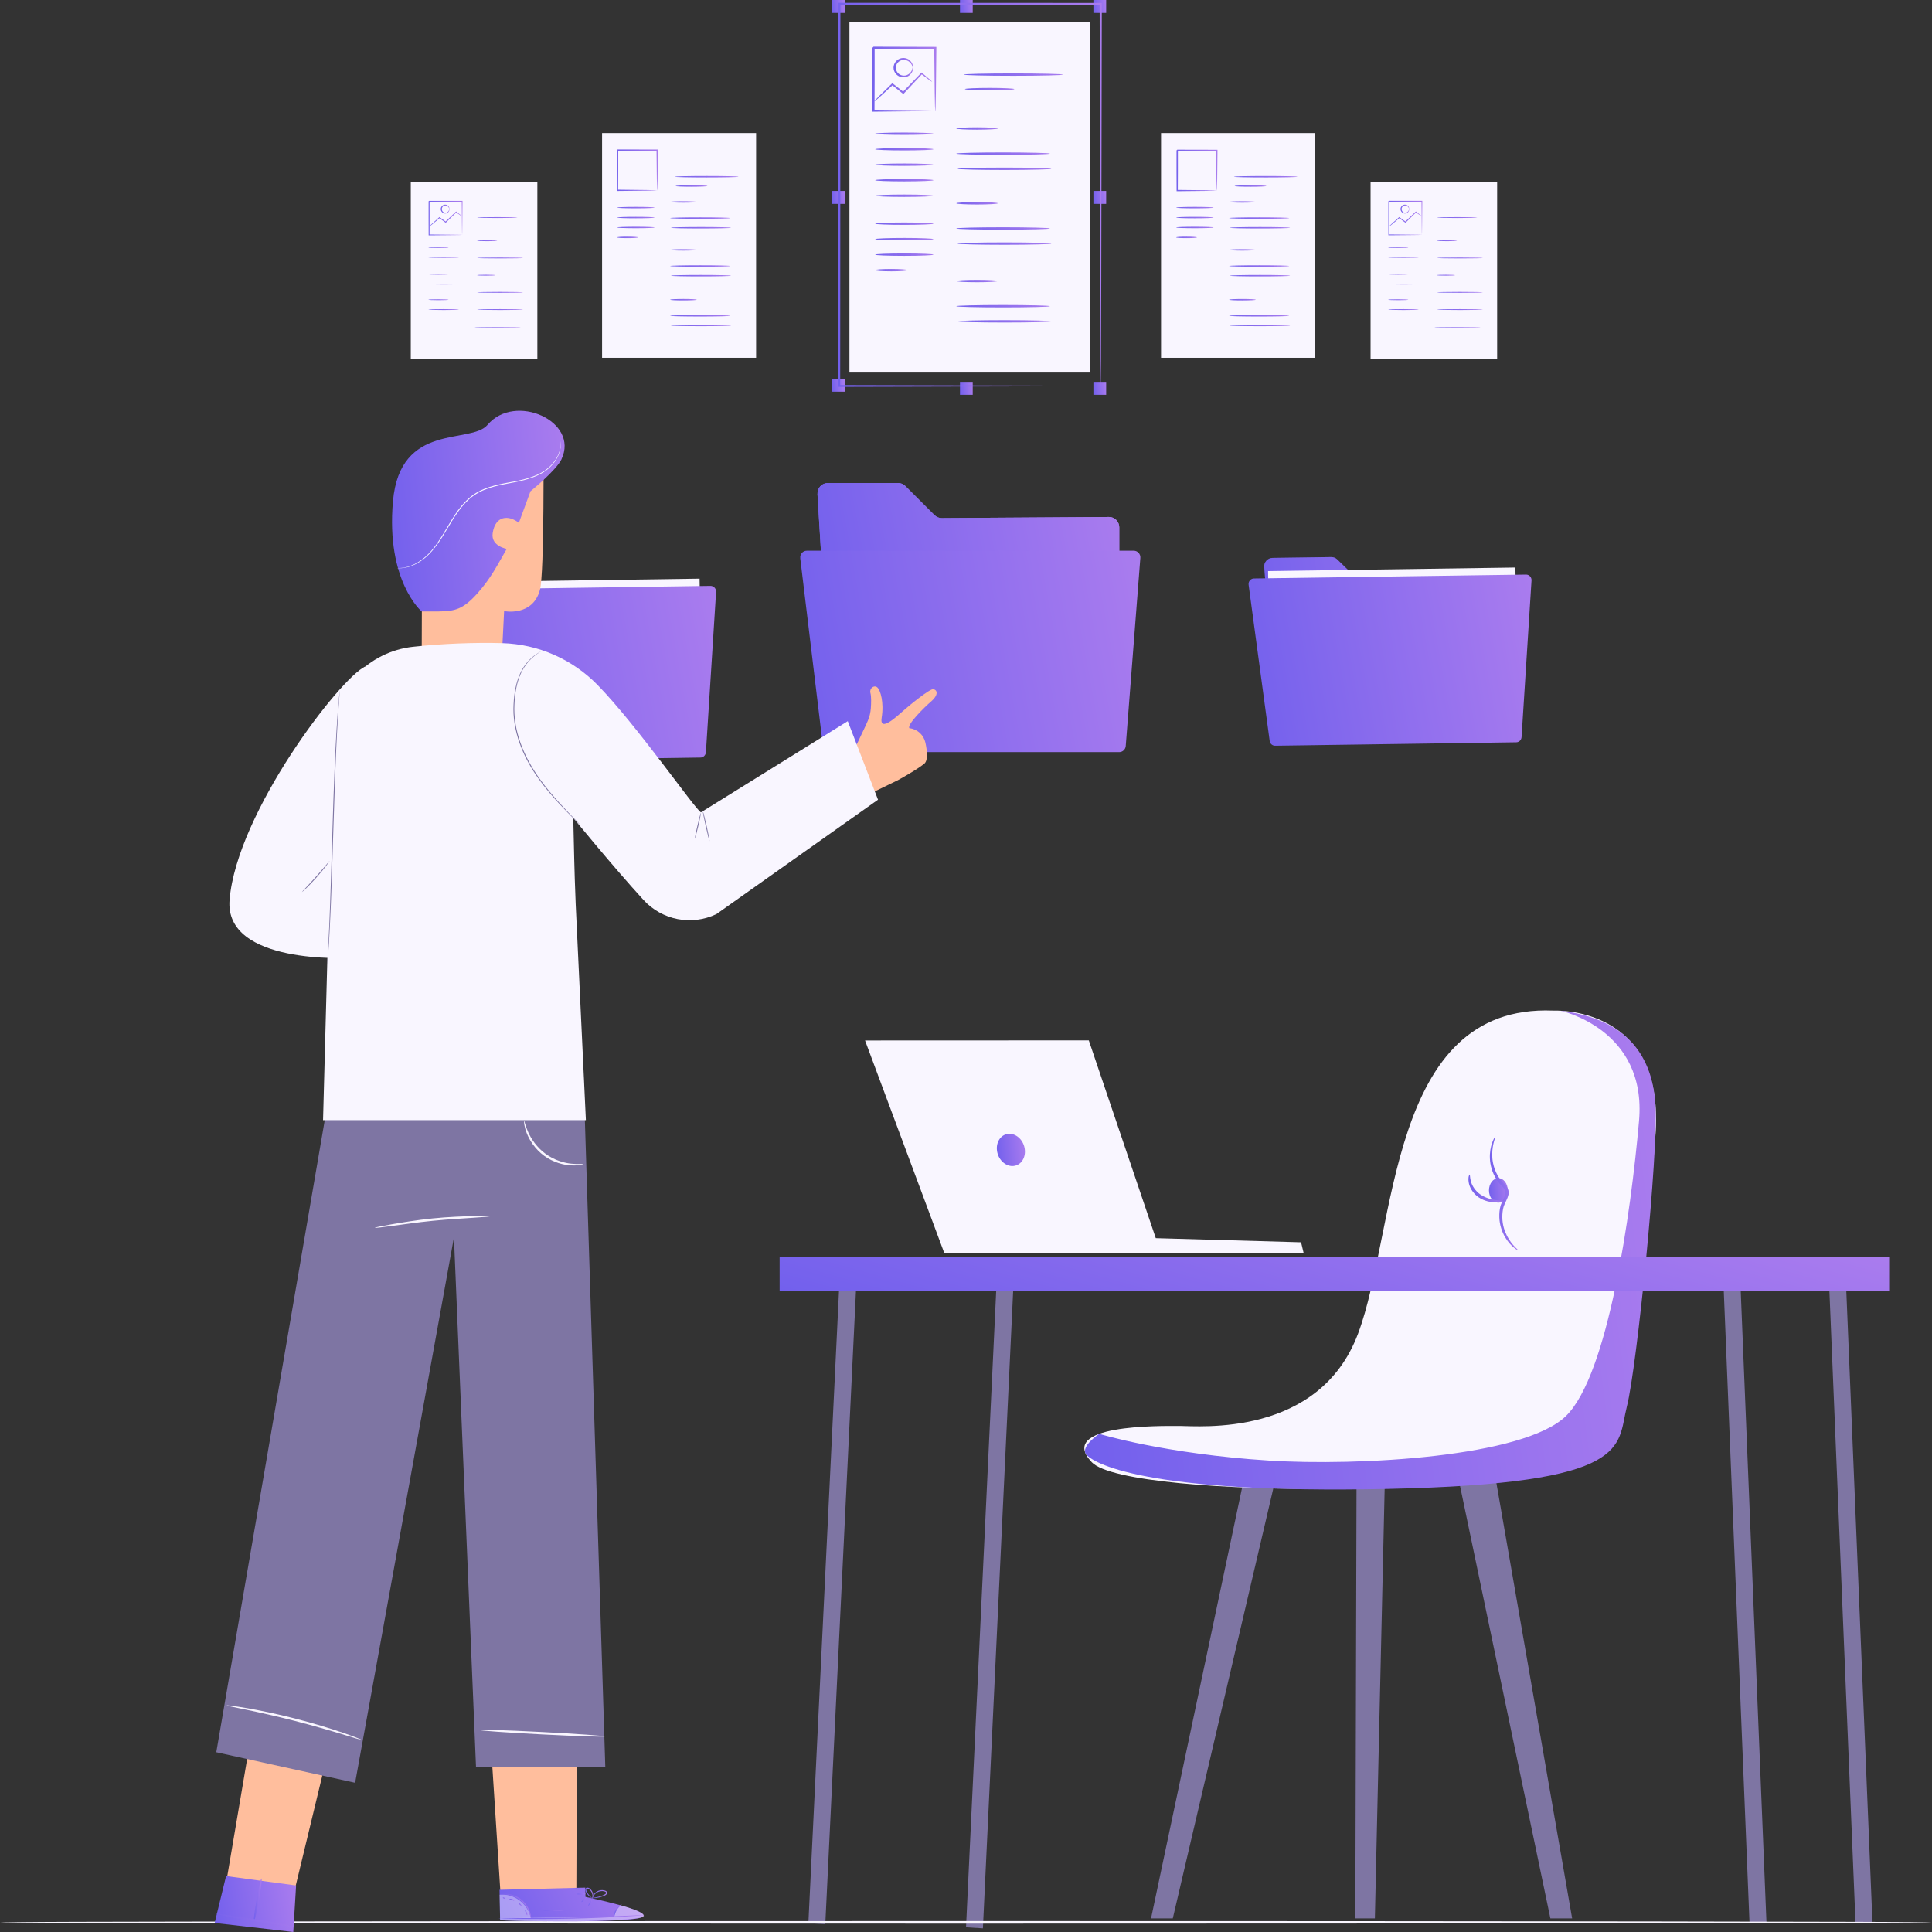 <svg width="400" height="400" viewBox="0 0 400 400" fill="none" xmlns="http://www.w3.org/2000/svg">
<rect x="0" y="0" width="400" height="400" fill="#333333" stroke="none"/>
<g clip-path="url(#clip0_972_34529)">
<path d="M286.769 304.236L284.653 397.185H280.608L280.861 304.473L286.769 304.236Z" fill="#7E75A3"/>
<path d="M301.357 303.209L320.99 397.185H325.494L309.147 303.209H301.357Z" fill="#7E75A3"/>
<path d="M264.544 304.236L242.813 397.185H238.31L258.037 303.865L264.544 304.236Z" fill="#7E75A3"/>
<path d="M321.524 209.244C321.524 209.244 345.062 207.885 342.703 235.519C340.353 263.163 339.004 291.14 330.26 300.691C321.515 310.241 233.431 310.583 226.035 302.734C218.638 294.884 240.154 295.227 244.189 295.227C248.224 295.227 273.101 297.612 281.171 276.116C289.242 254.62 287.22 207.866 321.515 209.234L321.524 209.244Z" fill="#F9F6FF"/>
<path d="M323.031 209.252C323.031 209.252 341.026 212.987 339.341 232.097C337.656 251.208 332.956 284.649 324.211 293.173C315.466 301.707 281.218 303.56 262.689 302.391C241.174 301.022 227.589 296.87 227.589 296.87C227.589 296.87 223.666 299.435 224.855 301.079C226.044 302.733 236.53 309.366 287.388 308.264C338.246 307.161 334.707 299.54 336.823 291.225C338.939 282.9 343.367 238.55 342.749 228.8C342.141 219.05 337.3 210.962 323.031 209.252Z" fill="url(#paint0_linear_972_34529)"/>
<path d="M308.276 246.458C308.276 247.855 309.147 248.996 310.223 248.996C311.3 248.996 312.171 247.865 312.171 246.458C312.171 245.052 311.3 243.931 310.223 243.931C309.147 243.931 308.276 245.062 308.276 246.458Z" fill="url(#paint1_linear_972_34529)"/>
<path d="M309.605 235.273C309.727 235.311 308.978 236.641 308.941 238.96C308.931 240.1 309.147 241.478 309.802 242.837C310.13 243.502 310.551 244.206 311.085 244.776C311.356 245.07 311.693 245.356 311.983 245.764C312.283 246.163 312.423 246.771 312.321 247.285C312.105 248.292 311.571 249.014 311.328 249.765C311.103 250.487 311.028 251.323 311.038 252.065C311.057 253.576 311.497 254.897 312.021 255.904C313.107 257.947 314.38 258.755 314.296 258.85C314.277 258.888 313.94 258.717 313.425 258.299C312.91 257.88 312.218 257.177 311.609 256.132C311 255.096 310.476 253.69 310.42 252.065C310.401 251.247 310.439 250.421 310.71 249.527C311 248.672 311.515 247.921 311.665 247.152C311.843 246.391 311.234 245.859 310.617 245.232C310.008 244.557 309.596 243.835 309.25 243.103C308.575 241.63 308.398 240.148 308.472 238.941C308.547 237.725 308.838 236.784 309.1 236.166C309.362 235.548 309.577 235.244 309.615 235.273H309.605Z" fill="url(#paint2_linear_972_34529)"/>
<path d="M304.268 243.179C304.381 243.198 304.296 243.778 304.54 244.624C304.774 245.46 305.411 246.553 306.497 247.304C307.592 248.054 308.809 248.33 309.689 248.463C310.579 248.596 311.14 248.615 311.15 248.719C311.15 248.805 310.588 248.957 309.652 248.948C308.725 248.938 307.358 248.719 306.113 247.874C304.868 247.018 304.203 245.707 304.072 244.728C303.922 243.74 304.193 243.151 304.268 243.179Z" fill="url(#paint3_linear_972_34529)"/>
<path d="M362.214 398.012L365.725 398.003L360.173 261.749L356.671 261.939L362.214 398.012Z" fill="#7E75A3"/>
<path d="M167.366 398.163L170.868 398.382L177.469 262.099L173.967 261.881L167.366 398.163Z" fill="#7E75A3"/>
<path d="M200.007 399.028L203.499 399.246L209.922 263.943L206.42 263.724L200.007 399.028Z" fill="#7E75A3"/>
<path d="M384.159 398.001H387.67L382.034 261.871L378.542 262.061L384.159 398.001Z" fill="#7E75A3"/>
<path d="M391.285 260.275H161.413V267.288H391.285V260.275Z" fill="url(#paint4_linear_972_34529)"/>
<path d="M179.099 215.42L195.521 259.476H269.916L269.373 257.205L239.291 256.35L225.425 215.401L179.099 215.42Z" fill="#F9F6FF"/>
<path d="M212.065 237.402C212.552 239.207 211.709 240.975 210.183 241.345C208.657 241.725 207.009 240.566 206.522 238.76C206.035 236.955 206.878 235.187 208.404 234.807C209.93 234.437 211.578 235.586 212.065 237.392V237.402Z" fill="url(#paint5_linear_972_34529)"/>
<path d="M399.999 398.004C399.999 398.147 310.445 398.27 200.004 398.27C89.562 398.27 -0.01 398.156 -0.01 398.004C-0.01 397.852 89.525 397.738 200.004 397.738C310.483 397.738 399.999 397.852 399.999 398.004Z" fill="#F9F6FF"/>
<path d="M283.762 74.284H309.968V37.659H283.762V74.284Z" fill="#F9F6FF"/>
<path d="M305.858 45.042C305.858 45.098 303.986 45.136 301.673 45.136C299.36 45.136 297.479 45.089 297.479 45.042C297.479 44.995 299.351 44.948 301.673 44.948C303.995 44.948 305.858 44.995 305.858 45.042Z" fill="url(#paint6_linear_972_34529)"/>
<path d="M301.664 49.84C301.664 49.897 300.727 49.934 299.566 49.934C298.405 49.934 297.469 49.887 297.469 49.84C297.469 49.794 298.405 49.747 299.566 49.747C300.727 49.747 301.664 49.794 301.664 49.84Z" fill="url(#paint7_linear_972_34529)"/>
<path d="M291.58 51.238C291.58 51.295 290.643 51.332 289.482 51.332C288.322 51.332 287.385 51.285 287.385 51.238C287.385 51.191 288.322 51.145 289.482 51.145C290.643 51.145 291.58 51.191 291.58 51.238Z" fill="url(#paint8_linear_972_34529)"/>
<path d="M293.742 53.282C293.742 53.339 292.319 53.376 290.568 53.376C288.817 53.376 287.394 53.329 287.394 53.282C287.394 53.235 288.817 53.188 290.568 53.188C292.319 53.188 293.742 53.235 293.742 53.282Z" fill="url(#paint9_linear_972_34529)"/>
<path d="M291.58 56.768C291.58 56.825 290.643 56.862 289.482 56.862C288.322 56.862 287.385 56.815 287.385 56.768C287.385 56.721 288.322 56.674 289.482 56.674C290.643 56.674 291.58 56.721 291.58 56.768Z" fill="url(#paint10_linear_972_34529)"/>
<path d="M293.742 58.813C293.742 58.869 292.319 58.906 290.568 58.906C288.817 58.906 287.394 58.859 287.394 58.813C287.394 58.766 288.817 58.719 290.568 58.719C292.319 58.719 293.742 58.766 293.742 58.813Z" fill="url(#paint11_linear_972_34529)"/>
<path d="M291.58 62.044C291.58 62.101 290.643 62.138 289.482 62.138C288.322 62.138 287.385 62.091 287.385 62.044C287.385 61.998 288.322 61.951 289.482 61.951C290.643 61.951 291.58 61.998 291.58 62.044Z" fill="url(#paint12_linear_972_34529)"/>
<path d="M293.743 64.087C293.743 64.143 292.32 64.181 290.569 64.181C288.818 64.181 287.395 64.134 287.395 64.087C287.395 64.04 288.818 63.993 290.569 63.993C292.32 63.993 293.743 64.04 293.743 64.087Z" fill="url(#paint13_linear_972_34529)"/>
<path d="M307.028 53.405C307.028 53.462 304.893 53.499 302.253 53.499C299.613 53.499 297.478 53.452 297.478 53.405C297.478 53.358 299.613 53.312 302.253 53.312C304.893 53.312 307.028 53.358 307.028 53.405Z" fill="url(#paint14_linear_972_34529)"/>
<path d="M301.261 56.969C301.261 57.026 300.418 57.063 299.369 57.063C298.321 57.063 297.478 57.016 297.478 56.969C297.478 56.922 298.321 56.876 299.369 56.876C300.418 56.876 301.261 56.922 301.261 56.969Z" fill="url(#paint15_linear_972_34529)"/>
<path d="M307.028 60.523C307.028 60.579 304.893 60.617 302.253 60.617C299.613 60.617 297.478 60.57 297.478 60.523C297.478 60.476 299.613 60.429 302.253 60.429C304.893 60.429 307.028 60.476 307.028 60.523Z" fill="url(#paint16_linear_972_34529)"/>
<path d="M307.028 64.087C307.028 64.143 304.893 64.181 302.253 64.181C299.613 64.181 297.478 64.134 297.478 64.087C297.478 64.04 299.613 63.993 302.253 63.993C304.893 63.993 307.028 64.04 307.028 64.087Z" fill="url(#paint17_linear_972_34529)"/>
<path d="M306.523 67.821C306.523 67.878 304.388 67.915 301.748 67.915C299.108 67.915 296.973 67.868 296.973 67.821C296.973 67.775 299.108 67.728 301.748 67.728C304.388 67.728 306.523 67.775 306.523 67.821Z" fill="url(#paint18_linear_972_34529)"/>
<path d="M294.397 48.615C294.397 48.615 294.387 48.425 294.378 48.102C294.378 47.693 294.369 47.228 294.359 46.686C294.35 45.356 294.331 43.664 294.312 41.678L294.397 41.764C292.374 41.764 290.043 41.764 287.553 41.773C287.534 41.792 287.74 41.583 287.646 41.678V41.792V41.916V42.619C287.646 42.932 287.646 43.236 287.646 43.55C287.646 44.158 287.646 44.757 287.646 45.346C287.646 46.505 287.646 47.598 287.637 48.625L287.553 48.539C289.509 48.558 291.176 48.568 292.487 48.587C293.02 48.587 293.489 48.606 293.882 48.606C294.209 48.606 294.387 48.625 294.387 48.625C294.387 48.625 294.228 48.634 293.91 48.644C293.517 48.644 293.058 48.653 292.534 48.663C291.213 48.672 289.528 48.691 287.543 48.71H287.459V48.625C287.459 47.608 287.459 46.505 287.45 45.346C287.45 44.767 287.45 44.158 287.45 43.55C287.45 43.246 287.45 42.932 287.45 42.619V42.144V41.906V41.688C287.365 41.764 287.571 41.554 287.543 41.574C290.034 41.574 292.365 41.574 294.387 41.583H294.472V41.669C294.453 43.674 294.443 45.394 294.425 46.734C294.425 47.275 294.406 47.731 294.406 48.131C294.406 48.454 294.387 48.615 294.387 48.615H294.397Z" fill="url(#paint19_linear_972_34529)"/>
<path d="M294.396 44.797C294.396 44.797 294.255 44.73 294.04 44.587C293.721 44.369 293.412 44.16 293.113 43.951H293.207C292.504 44.635 291.83 45.291 291.1 46.013L291.053 46.06L290.997 46.117L290.931 46.07C290.491 45.747 290.07 45.443 289.649 45.129H289.761C289.246 45.557 288.731 45.994 288.198 46.441C287.814 46.754 287.58 46.935 287.561 46.916C287.551 46.897 287.757 46.697 288.123 46.355C288.638 45.889 289.134 45.443 289.639 44.987L289.696 44.939L289.752 44.977C290.173 45.281 290.594 45.585 291.034 45.899H290.913L290.959 45.861C291.699 45.158 292.392 44.502 293.094 43.827L293.141 43.78L293.188 43.818C293.478 44.046 293.778 44.274 294.077 44.511C294.283 44.683 294.396 44.778 294.386 44.787L294.396 44.797Z" fill="url(#paint20_linear_972_34529)"/>
<path d="M291.737 43.303C291.737 43.303 291.737 42.961 291.372 42.685C291.203 42.562 290.922 42.495 290.66 42.59C290.398 42.685 290.173 42.97 290.183 43.293C290.183 43.626 290.398 43.902 290.66 43.997C290.922 44.101 291.203 44.035 291.372 43.902C291.737 43.626 291.709 43.274 291.737 43.284C291.746 43.265 291.849 43.645 291.447 44.006C291.25 44.177 290.922 44.272 290.585 44.158C290.258 44.054 289.967 43.702 289.967 43.284C289.967 42.866 290.258 42.514 290.585 42.41C290.913 42.296 291.25 42.391 291.447 42.562C291.849 42.923 291.746 43.312 291.737 43.284V43.303Z" fill="url(#paint21_linear_972_34529)"/>
<path d="M85.048 74.284H111.254V37.659H85.048V74.284Z" fill="#F9F6FF"/>
<path d="M107.144 45.042C107.144 45.098 105.272 45.136 102.959 45.136C100.647 45.136 98.765 45.089 98.765 45.042C98.765 44.995 100.637 44.948 102.959 44.948C105.281 44.948 107.144 44.995 107.144 45.042Z" fill="url(#paint22_linear_972_34529)"/>
<path d="M102.95 49.84C102.95 49.897 102.014 49.934 100.853 49.934C99.692 49.934 98.755 49.887 98.755 49.84C98.755 49.794 99.692 49.747 100.853 49.747C102.014 49.747 102.95 49.794 102.95 49.84Z" fill="url(#paint23_linear_972_34529)"/>
<path d="M92.875 51.238C92.875 51.295 91.938 51.332 90.777 51.332C89.616 51.332 88.68 51.285 88.68 51.238C88.68 51.191 89.616 51.145 90.777 51.145C91.938 51.145 92.875 51.191 92.875 51.238Z" fill="url(#paint24_linear_972_34529)"/>
<path d="M95.028 53.282C95.028 53.339 93.605 53.376 91.854 53.376C90.103 53.376 88.68 53.329 88.68 53.282C88.68 53.235 90.103 53.188 91.854 53.188C93.605 53.188 95.028 53.235 95.028 53.282Z" fill="url(#paint25_linear_972_34529)"/>
<path d="M92.875 56.768C92.875 56.825 91.938 56.862 90.777 56.862C89.616 56.862 88.68 56.815 88.68 56.768C88.68 56.721 89.616 56.674 90.777 56.674C91.938 56.674 92.875 56.721 92.875 56.768Z" fill="url(#paint26_linear_972_34529)"/>
<path d="M95.028 58.813C95.028 58.869 93.605 58.906 91.854 58.906C90.103 58.906 88.68 58.859 88.68 58.813C88.68 58.766 90.103 58.719 91.854 58.719C93.605 58.719 95.028 58.766 95.028 58.813Z" fill="url(#paint27_linear_972_34529)"/>
<path d="M92.875 62.044C92.875 62.101 91.938 62.138 90.777 62.138C89.616 62.138 88.68 62.091 88.68 62.044C88.68 61.998 89.616 61.951 90.777 61.951C91.938 61.951 92.875 61.998 92.875 62.044Z" fill="url(#paint28_linear_972_34529)"/>
<path d="M95.028 64.087C95.028 64.143 93.605 64.181 91.854 64.181C90.103 64.181 88.68 64.134 88.68 64.087C88.68 64.04 90.103 63.993 91.854 63.993C93.605 63.993 95.028 64.04 95.028 64.087Z" fill="url(#paint29_linear_972_34529)"/>
<path d="M108.314 53.405C108.314 53.462 106.179 53.499 103.539 53.499C100.899 53.499 98.764 53.452 98.764 53.405C98.764 53.358 100.899 53.312 103.539 53.312C106.179 53.312 108.314 53.358 108.314 53.405Z" fill="url(#paint30_linear_972_34529)"/>
<path d="M102.547 56.969C102.547 57.026 101.704 57.063 100.655 57.063C99.607 57.063 98.764 57.016 98.764 56.969C98.764 56.922 99.607 56.876 100.655 56.876C101.704 56.876 102.547 56.922 102.547 56.969Z" fill="url(#paint31_linear_972_34529)"/>
<path d="M108.314 60.523C108.314 60.579 106.179 60.617 103.539 60.617C100.899 60.617 98.764 60.57 98.764 60.523C98.764 60.476 100.899 60.429 103.539 60.429C106.179 60.429 108.314 60.476 108.314 60.523Z" fill="url(#paint32_linear_972_34529)"/>
<path d="M108.314 64.087C108.314 64.143 106.179 64.181 103.539 64.181C100.899 64.181 98.764 64.134 98.764 64.087C98.764 64.04 100.899 63.993 103.539 63.993C106.179 63.993 108.314 64.04 108.314 64.087Z" fill="url(#paint33_linear_972_34529)"/>
<path d="M107.809 67.821C107.809 67.878 105.674 67.915 103.034 67.915C100.394 67.915 98.259 67.868 98.259 67.821C98.259 67.775 100.394 67.728 103.034 67.728C105.674 67.728 107.809 67.775 107.809 67.821Z" fill="url(#paint34_linear_972_34529)"/>
<path d="M95.686 48.617C95.686 48.617 95.677 48.427 95.668 48.104C95.668 47.695 95.658 47.23 95.649 46.688C95.639 45.357 95.621 43.666 95.602 41.68L95.686 41.765C93.664 41.765 91.333 41.765 88.842 41.775C88.823 41.794 89.029 41.585 88.936 41.68V42.155V42.63C88.936 42.944 88.936 43.248 88.936 43.561C88.936 44.169 88.936 44.768 88.936 45.357C88.936 46.517 88.936 47.61 88.926 48.636L88.842 48.55C90.799 48.569 92.466 48.579 93.776 48.598C94.31 48.598 94.778 48.617 95.171 48.617C95.499 48.617 95.677 48.636 95.677 48.636C95.677 48.636 95.518 48.645 95.199 48.655C94.806 48.655 94.347 48.664 93.823 48.674C92.503 48.684 90.818 48.703 88.833 48.721H88.749V48.636C88.749 47.619 88.749 46.517 88.739 45.357C88.739 44.778 88.739 44.169 88.739 43.561C88.739 43.257 88.739 42.944 88.739 42.63V42.155V41.917V41.699C88.655 41.775 88.861 41.566 88.833 41.585C91.323 41.585 93.654 41.585 95.677 41.594H95.761V41.68C95.742 43.685 95.733 45.405 95.714 46.745C95.714 47.286 95.696 47.743 95.696 48.142C95.696 48.465 95.677 48.626 95.677 48.626L95.686 48.617Z" fill="url(#paint35_linear_972_34529)"/>
<path d="M95.685 44.799C95.685 44.799 95.544 44.733 95.329 44.59C95.01 44.371 94.702 44.162 94.402 43.953H94.496C93.793 44.638 93.119 45.293 92.389 46.015L92.342 46.063L92.286 46.12L92.221 46.072C91.78 45.749 91.359 45.445 90.938 45.132H91.05C90.535 45.559 90.02 45.996 89.487 46.443C89.103 46.757 88.869 46.937 88.85 46.918C88.841 46.899 89.046 46.7 89.412 46.358C89.927 45.892 90.423 45.445 90.928 44.989L90.985 44.942L91.041 44.98C91.462 45.284 91.883 45.588 92.323 45.901H92.202L92.249 45.863C92.988 45.16 93.681 44.505 94.383 43.83L94.43 43.782L94.477 43.82C94.767 44.048 95.067 44.276 95.366 44.514C95.572 44.685 95.685 44.78 95.675 44.789L95.685 44.799Z" fill="url(#paint36_linear_972_34529)"/>
<path d="M93.026 43.305C93.026 43.305 93.026 42.963 92.661 42.688C92.493 42.564 92.212 42.498 91.95 42.593C91.688 42.688 91.463 42.973 91.472 43.296C91.472 43.629 91.688 43.904 91.95 43.999C92.212 44.104 92.493 44.037 92.661 43.904C93.026 43.629 92.998 43.277 93.026 43.286C93.036 43.267 93.139 43.648 92.736 44.009C92.54 44.18 92.212 44.275 91.875 44.161C91.547 44.056 91.257 43.705 91.257 43.286C91.257 42.868 91.547 42.517 91.875 42.412C92.203 42.298 92.54 42.393 92.736 42.564C93.139 42.925 93.036 43.315 93.026 43.286V43.305Z" fill="url(#paint37_linear_972_34529)"/>
<path d="M174.884 -0.002H172.244V2.678H174.884V-0.002Z" fill="url(#paint38_linear_972_34529)"/>
<path d="M174.884 39.531H172.244V42.211H174.884V39.531Z" fill="url(#paint39_linear_972_34529)"/>
<path d="M229.021 39.532H226.38V42.212H229.021V39.532Z" fill="url(#paint40_linear_972_34529)"/>
<path d="M174.884 78.417H172.244V81.097H174.884V78.417Z" fill="url(#paint41_linear_972_34529)"/>
<path d="M201.39 -0.002H198.75V2.678H201.39V-0.002Z" fill="url(#paint42_linear_972_34529)"/>
<path d="M201.39 79.064H198.75V81.743H201.39V79.064Z" fill="url(#paint43_linear_972_34529)"/>
<path d="M229.021 -0.002H226.38V2.678H229.021V-0.002Z" fill="url(#paint44_linear_972_34529)"/>
<path d="M229.021 79.064H226.38V81.743H229.021V79.064Z" fill="url(#paint45_linear_972_34529)"/>
<path d="M227.884 79.928C227.884 79.928 227.884 79.795 227.875 79.538C227.875 79.272 227.875 78.902 227.865 78.417C227.865 77.419 227.847 75.965 227.837 74.084C227.828 70.292 227.8 64.78 227.781 57.814C227.753 43.883 227.715 24.145 227.669 0.853L227.893 1.082C211.471 1.082 193.102 1.091 173.759 1.101L174.002 0.853C173.983 30.541 173.965 57.967 173.955 79.918L173.759 79.719C190.19 79.766 203.7 79.795 213.119 79.823C217.829 79.842 221.508 79.861 224.036 79.871C225.281 79.88 226.246 79.89 226.91 79.89C227.566 79.89 227.903 79.909 227.903 79.909C227.903 79.909 227.584 79.928 226.948 79.928C226.292 79.928 225.347 79.937 224.111 79.947C221.602 79.956 217.931 79.975 213.241 79.994C203.794 80.023 190.246 80.051 173.759 80.099H173.562V79.899C173.553 57.947 173.534 30.522 173.515 0.834V0.587H173.759C193.102 0.587 211.471 0.606 227.893 0.606H228.118V0.834C228.071 24.193 228.034 43.978 228.006 57.947C227.978 64.894 227.959 70.387 227.95 74.16C227.94 76.022 227.931 77.457 227.921 78.445C227.921 78.921 227.912 79.282 227.912 79.538C227.912 79.785 227.903 79.899 227.903 79.899L227.884 79.928Z" fill="url(#paint46_linear_972_34529)"/>
<path d="M225.658 4.485H175.868V77.135H225.658V4.485Z" fill="#F9F6FF"/>
<path d="M206.587 26.598C206.587 26.731 204.658 26.845 202.29 26.845C199.921 26.845 197.992 26.731 197.992 26.598C197.992 26.465 199.921 26.351 202.29 26.351C204.658 26.351 206.587 26.465 206.587 26.598Z" fill="url(#paint47_linear_972_34529)"/>
<path d="M193.264 27.681C193.264 27.814 190.559 27.928 187.225 27.928C183.892 27.928 181.187 27.814 181.187 27.681C181.187 27.548 183.892 27.434 187.225 27.434C190.559 27.434 193.264 27.548 193.264 27.681Z" fill="url(#paint48_linear_972_34529)"/>
<path d="M193.264 30.893C193.264 31.026 190.559 31.14 187.225 31.14C183.892 31.14 181.187 31.026 181.187 30.893C181.187 30.759 183.892 30.645 187.225 30.645C190.559 30.645 193.264 30.759 193.264 30.893Z" fill="url(#paint49_linear_972_34529)"/>
<path d="M193.264 34.095C193.264 34.228 190.559 34.342 187.225 34.342C183.892 34.342 181.187 34.228 181.187 34.095C181.187 33.962 183.892 33.848 187.225 33.848C190.559 33.848 193.264 33.962 193.264 34.095Z" fill="url(#paint50_linear_972_34529)"/>
<path d="M193.264 37.307C193.264 37.44 190.559 37.554 187.225 37.554C183.892 37.554 181.187 37.44 181.187 37.307C181.187 37.174 183.892 37.06 187.225 37.06C190.559 37.06 193.264 37.174 193.264 37.307Z" fill="url(#paint51_linear_972_34529)"/>
<path d="M193.264 40.517C193.264 40.65 190.559 40.764 187.225 40.764C183.892 40.764 181.187 40.65 181.187 40.517C181.187 40.384 183.892 40.27 187.225 40.27C190.559 40.27 193.264 40.384 193.264 40.517Z" fill="url(#paint52_linear_972_34529)"/>
<path d="M193.265 46.306C193.265 46.439 190.559 46.553 187.226 46.553C183.893 46.553 181.188 46.439 181.188 46.306C181.188 46.173 183.893 46.059 187.226 46.059C190.559 46.059 193.265 46.173 193.265 46.306Z" fill="url(#paint53_linear_972_34529)"/>
<path d="M193.265 49.508C193.265 49.641 190.559 49.755 187.226 49.755C183.893 49.755 181.188 49.641 181.188 49.508C181.188 49.375 183.893 49.261 187.226 49.261C190.559 49.261 193.265 49.375 193.265 49.508Z" fill="url(#paint54_linear_972_34529)"/>
<path d="M193.265 52.72C193.265 52.853 190.559 52.967 187.226 52.967C183.893 52.967 181.188 52.853 181.188 52.72C181.188 52.587 183.893 52.473 187.226 52.473C190.559 52.473 193.265 52.587 193.265 52.72Z" fill="url(#paint55_linear_972_34529)"/>
<path d="M187.91 55.932C187.91 56.065 186.402 56.179 184.549 56.179C182.695 56.179 181.188 56.065 181.188 55.932C181.188 55.799 182.686 55.685 184.549 55.685C186.412 55.685 187.91 55.799 187.91 55.932Z" fill="url(#paint56_linear_972_34529)"/>
<path d="M217.383 31.807C217.383 31.94 213.039 32.054 207.683 32.054C202.328 32.054 197.983 31.94 197.983 31.807C197.983 31.674 202.328 31.56 207.683 31.56C213.039 31.56 217.383 31.674 217.383 31.807Z" fill="url(#paint57_linear_972_34529)"/>
<path d="M217.662 34.942C217.662 35.075 213.318 35.19 207.962 35.19C202.607 35.19 198.263 35.075 198.263 34.942C198.263 34.809 202.607 34.695 207.962 34.695C213.318 34.695 217.662 34.809 217.662 34.942Z" fill="url(#paint58_linear_972_34529)"/>
<path d="M206.587 42.088C206.587 42.221 204.658 42.336 202.29 42.336C199.921 42.336 197.992 42.221 197.992 42.088C197.992 41.955 199.921 41.841 202.29 41.841C204.658 41.841 206.587 41.955 206.587 42.088Z" fill="url(#paint59_linear_972_34529)"/>
<path d="M217.382 47.296C217.382 47.429 213.038 47.544 207.683 47.544C202.327 47.544 197.983 47.429 197.983 47.296C197.983 47.163 202.327 47.049 207.683 47.049C213.038 47.049 217.382 47.163 217.382 47.296Z" fill="url(#paint60_linear_972_34529)"/>
<path d="M217.662 50.431C217.662 50.564 213.318 50.678 207.962 50.678C202.607 50.678 198.263 50.564 198.263 50.431C198.263 50.298 202.607 50.184 207.962 50.184C213.318 50.184 217.662 50.298 217.662 50.431Z" fill="url(#paint61_linear_972_34529)"/>
<path d="M206.587 58.186C206.587 58.319 204.658 58.433 202.29 58.433C199.921 58.433 197.992 58.319 197.992 58.186C197.992 58.053 199.921 57.939 202.29 57.939C204.658 57.939 206.587 58.053 206.587 58.186Z" fill="url(#paint62_linear_972_34529)"/>
<path d="M217.382 63.394C217.382 63.527 213.038 63.641 207.682 63.641C202.327 63.641 197.982 63.527 197.982 63.394C197.982 63.261 202.327 63.147 207.682 63.147C213.038 63.147 217.382 63.261 217.382 63.394Z" fill="url(#paint63_linear_972_34529)"/>
<path d="M217.662 66.529C217.662 66.662 213.318 66.776 207.962 66.776C202.607 66.776 198.263 66.662 198.263 66.529C198.263 66.396 202.607 66.282 207.962 66.282C213.318 66.282 217.662 66.396 217.662 66.529Z" fill="url(#paint64_linear_972_34529)"/>
<path d="M193.629 22.92C193.629 22.92 193.601 22.559 193.582 21.942C193.572 21.267 193.554 20.374 193.526 19.281C193.498 16.953 193.46 13.75 193.423 9.93L193.638 10.148C189.902 10.158 185.511 10.167 180.839 10.186C180.783 10.243 181.298 9.721 181.083 9.939V10.823V11.707C181.083 12.296 181.083 12.866 181.083 13.446C181.083 14.596 181.083 15.717 181.083 16.8C181.083 18.977 181.064 21.039 181.055 22.93L180.839 22.711C184.603 22.759 187.758 22.797 190.052 22.816C191.129 22.835 192.009 22.854 192.674 22.873C193.282 22.892 193.619 22.901 193.638 22.92C193.657 22.939 193.348 22.949 192.758 22.968C192.103 22.987 191.241 22.996 190.183 23.025C187.852 23.053 184.65 23.091 180.839 23.13H180.633V22.911C180.633 21.02 180.615 18.958 180.605 16.782C180.605 15.689 180.605 14.567 180.605 13.427C180.605 12.857 180.605 12.277 180.605 11.688V10.804V10.357V9.939V9.92C180.39 10.139 180.905 9.616 180.849 9.664C185.53 9.673 189.912 9.683 193.647 9.702H193.863V9.92C193.816 13.797 193.778 17.047 193.76 19.404C193.741 20.478 193.722 21.352 193.704 22.018C193.685 22.616 193.675 22.92 193.657 22.911L193.629 22.92Z" fill="url(#paint65_linear_972_34529)"/>
<path d="M220.061 15.442C220.061 15.575 215.463 15.689 209.799 15.689C204.135 15.689 199.538 15.575 199.538 15.442C199.538 15.309 204.135 15.195 209.799 15.195C215.463 15.195 220.061 15.309 220.061 15.442Z" fill="url(#paint66_linear_972_34529)"/>
<path d="M210.022 18.445C210.022 18.578 207.728 18.692 204.891 18.692C202.055 18.692 199.761 18.578 199.761 18.445C199.761 18.312 202.055 18.198 204.891 18.198C207.728 18.198 210.022 18.312 210.022 18.445Z" fill="url(#paint67_linear_972_34529)"/>
<path d="M193 16.945C193 16.945 192.754 16.818 192.376 16.545C191.817 16.127 191.275 15.727 190.749 15.328H190.913C189.68 16.636 188.497 17.89 187.214 19.271L187.132 19.362L187.034 19.471L186.919 19.38C186.146 18.762 185.406 18.181 184.667 17.581H184.864C183.96 18.399 183.056 19.235 182.119 20.089C181.445 20.689 181.034 21.034 181.001 20.998C180.985 20.962 181.346 20.58 181.987 19.926C182.891 19.035 183.763 18.181 184.65 17.309L184.749 17.218L184.847 17.29C185.587 17.872 186.327 18.453 187.099 19.053H186.886L186.968 18.981C188.266 17.636 189.483 16.382 190.716 15.091L190.798 15.001L190.88 15.073C191.39 15.509 191.916 15.945 192.442 16.4C192.803 16.727 193 16.909 192.984 16.927L193 16.945Z" fill="url(#paint68_linear_972_34529)"/>
<path d="M188.959 14.042C188.959 14.042 188.959 13.301 188.142 12.705C187.765 12.437 187.137 12.293 186.55 12.499C185.964 12.705 185.461 13.322 185.482 14.021C185.482 14.741 185.964 15.337 186.55 15.543C187.137 15.769 187.765 15.625 188.142 15.337C188.959 14.741 188.896 13.98 188.959 14.001C188.98 13.959 189.21 14.782 188.31 15.564C187.87 15.934 187.137 16.14 186.383 15.893C185.65 15.666 185 14.905 185 14.001C185 13.095 185.65 12.335 186.383 12.108C187.116 11.861 187.87 12.067 188.31 12.437C189.21 13.219 188.98 14.062 188.959 14.001V14.042Z" fill="url(#paint69_linear_972_34529)"/>
<path d="M272.273 27.549H240.384V74.076H272.273V27.549Z" fill="#F9F6FF"/>
<path d="M259.989 41.811C259.989 41.896 258.753 41.961 257.236 41.961C255.719 41.961 254.483 41.896 254.483 41.811C254.483 41.727 255.719 41.661 257.236 41.661C258.753 41.661 259.989 41.727 259.989 41.811Z" fill="url(#paint70_linear_972_34529)"/>
<path d="M251.253 42.979C251.253 43.064 249.521 43.129 247.386 43.129C245.252 43.129 243.52 43.064 243.52 42.979C243.52 42.895 245.252 42.829 247.386 42.829C249.521 42.829 251.253 42.895 251.253 42.979Z" fill="url(#paint71_linear_972_34529)"/>
<path d="M251.253 45.041C251.253 45.125 249.521 45.191 247.386 45.191C245.252 45.191 243.52 45.125 243.52 45.041C243.52 44.956 245.252 44.891 247.386 44.891C249.521 44.891 251.253 44.956 251.253 45.041Z" fill="url(#paint72_linear_972_34529)"/>
<path d="M251.253 47.093C251.253 47.178 249.521 47.243 247.386 47.243C245.252 47.243 243.52 47.178 243.52 47.093C243.52 47.009 245.252 46.943 247.386 46.943C249.521 46.943 251.253 47.009 251.253 47.093Z" fill="url(#paint73_linear_972_34529)"/>
<path d="M247.818 49.146C247.818 49.231 246.853 49.296 245.664 49.296C244.475 49.296 243.511 49.231 243.511 49.146C243.511 49.062 244.475 48.996 245.664 48.996C246.853 48.996 247.818 49.062 247.818 49.146Z" fill="url(#paint74_linear_972_34529)"/>
<path d="M266.908 45.147C266.908 45.231 264.127 45.297 260.691 45.297C257.255 45.297 254.474 45.231 254.474 45.147C254.474 45.062 257.255 44.997 260.691 44.997C264.127 44.997 266.908 45.062 266.908 45.147Z" fill="url(#paint75_linear_972_34529)"/>
<path d="M267.085 47.151C267.085 47.235 264.304 47.301 260.868 47.301C257.432 47.301 254.651 47.235 254.651 47.151C254.651 47.066 257.432 47.001 260.868 47.001C264.304 47.001 267.085 47.066 267.085 47.151Z" fill="url(#paint76_linear_972_34529)"/>
<path d="M259.989 51.732C259.989 51.816 258.753 51.882 257.236 51.882C255.719 51.882 254.483 51.816 254.483 51.732C254.483 51.647 255.719 51.581 257.236 51.581C258.753 51.581 259.989 51.647 259.989 51.732Z" fill="url(#paint77_linear_972_34529)"/>
<path d="M266.908 55.067C266.908 55.152 264.127 55.217 260.691 55.217C257.255 55.217 254.474 55.152 254.474 55.067C254.474 54.983 257.255 54.917 260.691 54.917C264.127 54.917 266.908 54.983 266.908 55.067Z" fill="url(#paint78_linear_972_34529)"/>
<path d="M267.085 57.072C267.085 57.157 264.304 57.222 260.868 57.222C257.432 57.222 254.651 57.157 254.651 57.072C254.651 56.988 257.432 56.922 260.868 56.922C264.304 56.922 267.085 56.988 267.085 57.072Z" fill="url(#paint79_linear_972_34529)"/>
<path d="M259.989 62.044C259.989 62.128 258.753 62.194 257.236 62.194C255.719 62.194 254.483 62.128 254.483 62.044C254.483 61.959 255.719 61.894 257.236 61.894C258.753 61.894 259.989 61.959 259.989 62.044Z" fill="url(#paint80_linear_972_34529)"/>
<path d="M266.908 65.378C266.908 65.463 264.127 65.528 260.691 65.528C257.255 65.528 254.474 65.463 254.474 65.378C254.474 65.294 257.255 65.228 260.691 65.228C264.127 65.228 266.908 65.294 266.908 65.378Z" fill="url(#paint81_linear_972_34529)"/>
<path d="M267.086 67.382C267.086 67.466 264.306 67.532 260.87 67.532C257.434 67.532 254.653 67.466 254.653 67.382C254.653 67.298 257.434 67.232 260.87 67.232C264.306 67.232 267.086 67.298 267.086 67.382Z" fill="url(#paint82_linear_972_34529)"/>
<path d="M268.621 36.594C268.621 36.678 265.681 36.744 262.049 36.744C258.416 36.744 255.476 36.678 255.476 36.594C255.476 36.51 258.416 36.444 262.049 36.444C265.681 36.444 268.621 36.51 268.621 36.594Z" fill="url(#paint83_linear_972_34529)"/>
<path d="M262.19 38.513C262.19 38.597 260.72 38.663 258.903 38.663C257.087 38.663 255.617 38.597 255.617 38.513C255.617 38.428 257.087 38.362 258.903 38.362C260.72 38.362 262.19 38.428 262.19 38.513Z" fill="url(#paint84_linear_972_34529)"/>
<path d="M251.919 39.455C251.919 39.455 251.9 39.227 251.89 38.828C251.89 38.353 251.872 37.792 251.853 37.127C251.834 35.578 251.816 33.544 251.787 31.131L251.919 31.264C249.512 31.264 246.713 31.273 243.717 31.283C243.679 31.311 243.988 30.998 243.867 31.14V31.207V31.283V32.271C243.867 32.642 243.867 33.012 243.867 33.383C243.867 34.115 243.867 34.837 243.867 35.531C243.867 36.918 243.857 38.239 243.848 39.455L243.717 39.322C246.086 39.351 248.099 39.37 249.625 39.389C250.289 39.398 250.842 39.417 251.301 39.427C251.694 39.436 251.909 39.446 251.919 39.455C251.928 39.465 251.731 39.474 251.357 39.484C250.898 39.484 250.355 39.503 249.709 39.522C248.164 39.541 246.123 39.56 243.726 39.588H243.604V39.455C243.604 38.239 243.595 36.918 243.586 35.531C243.586 34.827 243.586 34.115 243.586 33.383C243.586 33.012 243.586 32.642 243.586 32.271V31.71V31.425V31.159V31.14C243.455 31.273 243.764 30.96 243.736 30.988C246.722 30.988 249.522 30.998 251.937 31.007H252.068V31.14C252.04 33.583 252.022 35.645 252.003 37.213C251.993 37.868 251.975 38.429 251.965 38.885C251.956 39.265 251.947 39.465 251.937 39.455H251.919Z" fill="url(#paint85_linear_972_34529)"/>
<path d="M156.543 27.548H124.654V74.075H156.543V27.548Z" fill="#F9F6FF"/>
<path d="M144.259 41.81C144.259 41.895 143.023 41.961 141.507 41.961C139.99 41.961 138.754 41.895 138.754 41.81C138.754 41.726 139.99 41.66 141.507 41.66C143.023 41.66 144.259 41.726 144.259 41.81Z" fill="url(#paint86_linear_972_34529)"/>
<path d="M135.524 42.979C135.524 43.063 133.791 43.129 131.657 43.129C129.522 43.129 127.79 43.063 127.79 42.979C127.79 42.894 129.522 42.829 131.657 42.829C133.791 42.829 135.524 42.894 135.524 42.979Z" fill="url(#paint87_linear_972_34529)"/>
<path d="M135.524 45.04C135.524 45.125 133.792 45.19 131.657 45.19C129.523 45.19 127.791 45.125 127.791 45.04C127.791 44.956 129.523 44.89 131.657 44.89C133.792 44.89 135.524 44.956 135.524 45.04Z" fill="url(#paint88_linear_972_34529)"/>
<path d="M135.524 47.093C135.524 47.178 133.791 47.243 131.657 47.243C129.522 47.243 127.79 47.178 127.79 47.093C127.79 47.009 129.522 46.943 131.657 46.943C133.791 46.943 135.524 47.009 135.524 47.093Z" fill="url(#paint89_linear_972_34529)"/>
<path d="M132.088 49.146C132.088 49.231 131.124 49.296 129.935 49.296C128.746 49.296 127.781 49.231 127.781 49.146C127.781 49.062 128.746 48.996 129.935 48.996C131.124 48.996 132.088 49.062 132.088 49.146Z" fill="url(#paint90_linear_972_34529)"/>
<path d="M151.178 45.146C151.178 45.23 148.398 45.296 144.961 45.296C141.525 45.296 138.745 45.23 138.745 45.146C138.745 45.061 141.525 44.996 144.961 44.996C148.398 44.996 151.178 45.061 151.178 45.146Z" fill="url(#paint91_linear_972_34529)"/>
<path d="M151.348 47.15C151.348 47.234 148.567 47.3 145.131 47.3C141.695 47.3 138.914 47.234 138.914 47.15C138.914 47.065 141.695 46.999 145.131 46.999C148.567 46.999 151.348 47.065 151.348 47.15Z" fill="url(#paint92_linear_972_34529)"/>
<path d="M144.259 51.732C144.259 51.816 143.023 51.882 141.507 51.882C139.99 51.882 138.754 51.816 138.754 51.732C138.754 51.647 139.99 51.581 141.507 51.581C143.023 51.581 144.259 51.647 144.259 51.732Z" fill="url(#paint93_linear_972_34529)"/>
<path d="M151.178 55.066C151.178 55.151 148.398 55.216 144.961 55.216C141.525 55.216 138.745 55.151 138.745 55.066C138.745 54.982 141.525 54.916 144.961 54.916C148.398 54.916 151.178 54.982 151.178 55.066Z" fill="url(#paint94_linear_972_34529)"/>
<path d="M151.348 57.071C151.348 57.156 148.567 57.221 145.131 57.221C141.695 57.221 138.914 57.156 138.914 57.071C138.914 56.987 141.695 56.921 145.131 56.921C148.567 56.921 151.348 56.987 151.348 57.071Z" fill="url(#paint95_linear_972_34529)"/>
<path d="M144.259 62.042C144.259 62.126 143.023 62.192 141.507 62.192C139.99 62.192 138.754 62.126 138.754 62.042C138.754 61.957 139.99 61.892 141.507 61.892C143.023 61.892 144.259 61.957 144.259 62.042Z" fill="url(#paint96_linear_972_34529)"/>
<path d="M151.178 65.377C151.178 65.462 148.398 65.527 144.961 65.527C141.525 65.527 138.745 65.462 138.745 65.377C138.745 65.293 141.525 65.227 144.961 65.227C148.398 65.227 151.178 65.293 151.178 65.377Z" fill="url(#paint97_linear_972_34529)"/>
<path d="M151.349 67.381C151.349 67.466 148.568 67.531 145.132 67.531C141.696 67.531 138.915 67.466 138.915 67.381C138.915 67.297 141.696 67.231 145.132 67.231C148.568 67.231 151.349 67.297 151.349 67.381Z" fill="url(#paint98_linear_972_34529)"/>
<path d="M152.893 36.592C152.893 36.676 149.953 36.742 146.32 36.742C142.687 36.742 139.748 36.676 139.748 36.592C139.748 36.508 142.687 36.442 146.32 36.442C149.953 36.442 152.893 36.508 152.893 36.592Z" fill="url(#paint99_linear_972_34529)"/>
<path d="M146.46 38.511C146.46 38.596 144.99 38.662 143.174 38.662C141.358 38.662 139.888 38.596 139.888 38.511C139.888 38.427 141.358 38.361 143.174 38.361C144.99 38.361 146.46 38.427 146.46 38.511Z" fill="url(#paint100_linear_972_34529)"/>
<path d="M136.058 39.406C136.058 39.406 136.039 39.178 136.03 38.779C136.03 38.304 136.011 37.743 135.993 37.078C135.974 35.529 135.955 33.486 135.927 31.081L136.049 31.214C133.643 31.214 130.843 31.224 127.847 31.233C127.81 31.262 128.128 30.948 127.997 31.091V31.661V32.222C127.997 32.592 127.997 32.963 127.997 33.334C127.997 34.065 127.997 34.788 127.997 35.481C127.997 36.869 127.988 38.19 127.978 39.406L127.857 39.273C130.225 39.301 132.238 39.321 133.764 39.34C134.429 39.349 134.981 39.368 135.44 39.377C135.833 39.387 136.049 39.397 136.058 39.406C136.068 39.416 135.871 39.425 135.496 39.434C135.038 39.434 134.495 39.453 133.849 39.472C132.304 39.492 130.263 39.511 127.866 39.539H127.744V39.406C127.744 38.19 127.735 36.869 127.725 35.481C127.725 34.778 127.725 34.065 127.725 33.334C127.725 32.963 127.725 32.592 127.725 32.222V31.661V31.376V31.11V31.091C127.594 31.224 127.903 30.91 127.875 30.939C130.862 30.939 133.661 30.948 136.077 30.958H136.208V31.091C136.18 33.533 136.161 35.595 136.142 37.163C136.133 37.819 136.114 38.38 136.105 38.836C136.096 39.216 136.086 39.416 136.077 39.406H136.058Z" fill="url(#paint101_linear_972_34529)"/>
<path d="M169.247 102.29L171.176 134.049C171.241 135.18 172.168 136.064 173.282 136.064H229.617C230.788 136.064 231.733 135.104 231.733 133.916V109.18C231.733 107.992 230.778 107.023 229.608 107.032L194.966 107.261C194.404 107.261 193.871 107.042 193.468 106.643L187.448 100.627C187.055 100.228 186.521 100.01 185.969 100.01H171.363C170.146 100.01 169.182 101.055 169.256 102.29H169.247Z" fill="url(#paint102_linear_972_34529)"/>
<path d="M169.247 102.29L171.176 134.049C171.241 135.18 172.168 136.064 173.282 136.064H229.617C230.788 136.064 231.733 135.104 231.733 133.916V109.18C231.733 107.992 230.778 107.023 229.608 107.032L194.966 107.261C194.404 107.261 193.871 107.042 193.468 106.643L187.448 100.627C187.055 100.228 186.521 100.01 185.969 100.01H171.363C170.146 100.01 169.182 101.055 169.256 102.29H169.247Z" fill="url(#paint103_linear_972_34529)"/>
<path d="M165.681 115.567L170.381 154.5C170.465 155.194 171.046 155.717 171.729 155.717H231.715C232.427 155.717 233.017 155.166 233.073 154.443L236.097 115.51C236.163 114.711 235.535 114.018 234.74 114.018H167.038C166.224 114.018 165.587 114.74 165.69 115.567H165.681Z" fill="url(#paint104_linear_972_34529)"/>
<path d="M91.614 119.718L93.636 146.744C93.711 147.704 94.507 148.445 95.452 148.436L143.427 147.752C144.419 147.733 145.215 146.906 145.206 145.899L144.915 124.84C144.897 123.823 144.073 123.015 143.08 123.034L113.579 123.652C113.101 123.662 112.642 123.481 112.296 123.148L107.1 118.093C106.763 117.76 106.304 117.58 105.826 117.589L93.393 117.77C92.353 117.789 91.548 118.682 91.623 119.737L91.614 119.718Z" fill="url(#paint105_linear_972_34529)"/>
<path d="M144.843 119.801L92.427 120.553L92.87 152.347L145.286 151.595L144.843 119.801Z" fill="#F9F6FF"/>
<path d="M88.299 123.462L92.765 156.561C92.84 157.15 93.346 157.587 93.926 157.578L145.009 156.846C145.617 156.846 146.104 156.362 146.151 155.744L148.258 122.55C148.304 121.866 147.761 121.286 147.087 121.296L89.432 122.122C88.739 122.132 88.206 122.759 88.299 123.453V123.462Z" fill="url(#paint106_linear_972_34529)"/>
<path d="M261.752 117.418L263.728 143.818C263.803 144.759 264.58 145.481 265.507 145.471L312.367 144.797C313.34 144.787 314.117 143.97 314.099 142.991L313.808 122.417C313.799 121.429 312.994 120.64 312.011 120.659L283.193 121.258C282.724 121.267 282.275 121.087 281.938 120.763L276.863 115.831C276.526 115.508 276.086 115.328 275.618 115.337L263.465 115.508C262.454 115.527 261.659 116.402 261.733 117.428L261.752 117.418Z" fill="url(#paint107_linear_972_34529)"/>
<path opacity="0.4" d="M261.752 117.418L263.728 143.818C263.803 144.759 264.58 145.481 265.507 145.471L312.367 144.797C313.34 144.787 314.117 143.97 314.099 142.991L313.808 122.417C313.799 121.429 312.994 120.64 312.011 120.659L283.193 121.258C282.724 121.267 282.275 121.087 281.938 120.763L276.863 115.831C276.526 115.508 276.086 115.328 275.618 115.337L263.465 115.508C262.454 115.527 261.659 116.402 261.733 117.428L261.752 117.418Z" fill="url(#paint108_linear_972_34529)"/>
<path d="M313.751 117.5L262.542 118.235L262.975 149.288L314.183 148.553L313.751 117.5Z" fill="#F9F6FF"/>
<path d="M258.512 121.077L262.874 153.406C262.949 153.976 263.436 154.404 264.007 154.394L313.91 153.682C314.5 153.682 314.987 153.206 315.024 152.608L317.084 120.184C317.131 119.518 316.597 118.948 315.942 118.958L259.616 119.765C258.933 119.775 258.418 120.383 258.512 121.067V121.077Z" fill="url(#paint109_linear_972_34529)"/>
<path d="M185.818 161.569L180.799 164.001L176.184 156.646L178.88 150.963C179.133 150.441 179.414 149.842 179.695 149.167C180.032 148.379 180.228 147.533 180.294 146.668C180.369 145.623 180.416 144.235 180.21 143.475C179.957 142.525 180.949 141.755 181.623 142.306C182.297 142.857 183.046 145.452 182.541 148.578C182.045 151.705 185.631 148.388 186.96 147.2C188.289 146.012 192.559 142.544 193.233 142.686C194.216 142.886 194.188 144.017 192.84 145.176C191.473 146.345 187.662 150.08 188.289 150.773C188.289 150.773 188.299 150.773 188.318 150.773C189.919 150.944 191.239 152.151 191.595 153.748C191.932 155.287 192.212 157.416 191.36 158.119C189.75 159.44 185.808 161.578 185.808 161.578L185.818 161.569Z" fill="#FFBE9D"/>
<path d="M87.434 96.037L87.312 135.265L103.893 136.063L104.371 126.522C104.371 126.522 110.26 127.71 111.777 122.16C112.75 118.616 112.507 91.209 112.507 91.209L87.424 96.037H87.434Z" fill="#FFBE9D"/>
<path d="M116.261 95.076C115.147 97.423 109.829 101.709 109.829 101.709L107.423 108.247C105.335 106.593 102.535 106.688 102.002 110.404C101.618 113.093 104.913 113.635 104.913 113.635C102.994 116.951 101.693 119.631 98.903 122.777C95.878 126.188 94.184 126.53 90.907 126.587H87.293C87.293 126.587 79.896 120.315 81.357 103.79C82.818 87.264 97.451 92.092 100.944 87.958C106.636 81.239 119.978 87.245 116.252 95.066L116.261 95.076Z" fill="url(#paint110_linear_972_34529)"/>
<path d="M82.182 117.608C82.182 117.608 82.341 117.608 82.641 117.608C82.941 117.589 83.39 117.579 83.952 117.456C85.066 117.228 86.658 116.563 88.193 115.166C89.747 113.788 91.114 111.697 92.49 109.321C93.895 106.984 95.43 104.228 98.071 102.375C99.391 101.462 100.87 100.93 102.303 100.541C103.744 100.16 105.158 99.923 106.497 99.666C109.165 99.172 111.553 98.412 113.191 97.129C114.83 95.865 115.644 94.287 115.906 93.166C116.178 92.026 116.019 91.37 116.056 91.37C116.056 91.37 116.084 91.532 116.103 91.836C116.103 92.14 116.103 92.606 115.972 93.185C115.729 94.326 114.923 95.941 113.276 97.243C111.628 98.564 109.203 99.334 106.534 99.847C103.885 100.398 100.805 100.759 98.183 102.536C95.59 104.351 94.054 107.079 92.64 109.416C91.255 111.792 89.86 113.892 88.277 115.27C86.714 116.667 85.094 117.323 83.961 117.522C82.819 117.741 82.173 117.608 82.173 117.608H82.182Z" fill="#F9F6FF"/>
<path d="M96.946 288.368L103.687 393.025L119.332 391.267C119.332 391.267 119.716 289.242 118.976 289.299C118.237 289.356 96.936 288.368 96.936 288.368H96.946Z" fill="#FFBE9D"/>
<path d="M64.138 287.74L46.537 391.493L60.45 393.641L84.811 292.672L64.138 287.74Z" fill="#FFBE9D"/>
<path d="M69.322 222.54L45.325 362.414L73.142 368.534L94.264 251.942L99.001 365.379H124.842L120.198 218.254L69.322 222.54Z" fill="#7E75A3"/>
<path d="M73.518 369.105L44.784 362.785L44.859 362.339L68.921 222.094L69.276 222.065L120.64 217.741L120.659 218.245L125.321 365.864H98.553L98.535 365.408L93.984 256.19L73.527 369.105H73.518ZM45.86 362.054L72.769 367.974L94.555 247.714L99.443 364.914H124.347L119.732 218.777L69.707 222.987L45.851 362.054H45.86Z" fill="#7E75A3"/>
<path d="M101.616 251.799C101.616 251.799 101.279 251.884 100.67 251.932C99.949 251.989 99.088 252.046 98.086 252.122C95.904 252.274 92.89 252.426 89.585 252.759C86.27 253.091 83.284 253.538 81.121 253.823C80.119 253.947 79.267 254.061 78.556 254.146C77.947 254.213 77.61 254.232 77.601 254.203C77.601 254.165 77.928 254.089 78.528 253.956C79.127 253.833 79.997 253.671 81.074 253.481C83.228 253.11 86.214 252.607 89.547 252.265C92.88 251.932 95.895 251.837 98.086 251.77C99.181 251.742 100.062 251.732 100.679 251.732C101.288 251.732 101.634 251.751 101.634 251.789L101.616 251.799Z" fill="#F9F6FF"/>
<path d="M120.733 241.024C120.733 241.024 120.509 241.128 120.087 241.195C119.666 241.271 119.048 241.318 118.28 241.28C116.764 241.223 114.601 240.701 112.672 239.304C110.743 237.897 109.573 235.987 109.03 234.543C108.749 233.82 108.609 233.203 108.543 232.775C108.478 232.347 108.468 232.11 108.506 232.1C108.59 232.081 108.74 233.032 109.358 234.4C109.957 235.769 111.127 237.555 112.962 238.895C114.797 240.235 116.839 240.786 118.308 240.929C119.788 241.081 120.724 240.929 120.733 241.014V241.024Z" fill="#F9F6FF"/>
<path d="M125.212 359.517C125.212 359.65 119.37 359.46 112.179 359.09C104.989 358.719 99.156 358.31 99.165 358.168C99.165 358.035 105.007 358.225 112.198 358.596C119.388 358.966 125.212 359.375 125.212 359.517Z" fill="#F9F6FF"/>
<path d="M74.878 360.22C74.878 360.22 74.475 360.153 73.773 359.944C72.977 359.707 71.984 359.402 70.814 359.041C68.314 358.281 64.859 357.274 61.002 356.285C57.145 355.297 53.624 354.527 51.068 353.995C49.87 353.748 48.859 353.539 48.044 353.368C47.333 353.216 46.94 353.111 46.94 353.083C46.94 353.045 47.351 353.083 48.072 353.178C48.793 353.273 49.842 353.435 51.134 353.653C53.709 354.1 57.248 354.822 61.114 355.81C64.981 356.799 68.436 357.872 70.908 358.718C72.144 359.146 73.145 359.497 73.82 359.773C74.503 360.039 74.878 360.201 74.859 360.229L74.878 360.22Z" fill="#F9F6FF"/>
<path d="M66.856 231.919H121.3L119.194 187.255C118.847 178.484 118.903 177.429 118.688 169.332C118.688 169.332 126.815 179.31 133.209 186.305C137.076 190.533 143.19 191.712 148.33 189.251L181.783 165.569L175.519 149.309L145.119 168.192C143.724 167.318 131.889 150.184 123.716 141.812C118.482 136.461 111.423 133.373 103.998 133.154C98.38 132.993 91.593 133.249 85.535 133.905C76.322 134.903 69.113 142.41 68.345 151.78C67.755 158.955 68.233 167.28 68.233 181.42L66.885 231.929L66.856 231.919Z" fill="#F9F6FF"/>
<path d="M75.62 137.99C70.48 140.299 49.039 168.181 47.532 186.293C46.399 199.788 72.277 198.324 72.277 198.324C72.277 198.324 74.037 142.941 73.27 143.72" fill="#F9F6FF"/>
<path d="M70.367 142.715C70.367 142.715 70.367 142.914 70.339 143.294C70.301 143.722 70.264 144.273 70.208 144.948C70.096 146.383 69.955 148.473 69.815 151.049C69.524 156.199 69.281 163.327 69.037 171.205C68.794 179.083 68.579 186.21 68.317 191.37C68.195 193.945 68.064 196.036 67.951 197.471C67.895 198.146 67.848 198.697 67.82 199.124C67.783 199.504 67.764 199.704 67.764 199.704C67.764 199.704 67.764 199.504 67.783 199.124C67.811 198.697 67.839 198.146 67.886 197.461C67.961 195.95 68.064 193.888 68.186 191.36C68.41 186.2 68.607 179.073 68.85 171.195C69.094 163.327 69.356 156.19 69.683 151.039C69.833 148.464 70.002 146.383 70.142 144.938C70.208 144.264 70.264 143.712 70.311 143.285C70.348 142.905 70.386 142.705 70.386 142.705L70.367 142.715Z" fill="#7E75A3"/>
<path d="M68.25 178.246C68.25 178.246 67.997 178.664 67.519 179.281C67.042 179.899 66.359 180.745 65.563 181.638C64.767 182.531 64.009 183.311 63.456 183.852C62.894 184.394 62.529 184.717 62.511 184.698C62.492 184.679 62.819 184.328 63.353 183.757C63.887 183.187 64.626 182.398 65.413 181.515C66.209 180.621 66.902 179.804 67.407 179.205C67.913 178.607 68.222 178.236 68.25 178.255V178.246Z" fill="#7E75A3"/>
<path d="M143.864 173.666C143.864 173.666 143.883 173.353 143.977 172.868C144.07 172.374 144.211 171.699 144.389 170.958C144.557 170.217 144.726 169.542 144.857 169.067C144.988 168.582 145.081 168.288 145.1 168.297C145.128 168.297 145.081 168.611 144.988 169.105C144.894 169.599 144.754 170.264 144.576 171.005C144.407 171.747 144.239 172.412 144.108 172.897C143.977 173.381 143.883 173.676 143.855 173.666H143.864Z" fill="#7E75A3"/>
<path d="M146.907 174.141C146.851 174.15 146.504 172.782 146.12 171.09C145.736 169.389 145.474 168.002 145.521 167.992C145.577 167.983 145.924 169.351 146.308 171.043C146.691 172.744 146.954 174.131 146.907 174.141Z" fill="#7E75A3"/>
<path d="M120.1 170.766C120.1 170.766 119.988 170.671 119.782 170.481C119.539 170.243 119.248 169.958 118.911 169.625C118.153 168.875 117.067 167.782 115.765 166.385C114.473 164.988 112.966 163.277 111.496 161.215C110.026 159.162 108.603 156.73 107.611 153.964C106.609 151.208 106.178 148.377 106.328 145.83C106.44 143.292 106.918 141.002 107.77 139.263C108.603 137.515 109.745 136.393 110.588 135.757C111.019 135.443 111.356 135.205 111.608 135.072C111.852 134.93 111.983 134.863 111.983 134.863C112.002 134.892 111.468 135.148 110.635 135.814C109.811 136.469 108.706 137.591 107.891 139.32C107.067 141.04 106.609 143.311 106.506 145.83C106.365 148.358 106.796 151.151 107.788 153.888C109.792 159.4 113.34 163.477 115.868 166.28C117.151 167.687 118.228 168.789 118.967 169.559C119.304 169.91 119.585 170.205 119.819 170.442C120.016 170.642 120.11 170.756 120.11 170.756L120.1 170.766Z" fill="#7E75A3"/>
<path d="M46.81 388.423L44.441 398.135L60.723 399.998L61.303 390.371L46.81 388.423Z" fill="url(#paint111_linear_972_34529)"/>
<path d="M54.151 388.908C54.282 388.927 54.048 390.922 53.617 393.364C53.187 395.807 52.728 397.774 52.597 397.745C52.466 397.726 52.7 395.731 53.13 393.288C53.561 390.846 54.02 388.879 54.151 388.908Z" fill="url(#paint112_linear_972_34529)"/>
<path d="M60.789 398.934C60.771 399 59.881 398.877 58.43 398.658C56.81 398.411 54.9 398.126 52.784 397.813C50.575 397.47 48.59 397.128 47.148 396.834C45.715 396.539 44.845 396.302 44.854 396.245C44.873 396.178 45.762 396.302 47.214 396.52C48.833 396.767 50.743 397.052 52.859 397.366C55.069 397.708 57.054 398.05 58.486 398.345C59.919 398.639 60.789 398.877 60.78 398.934H60.789Z" fill="url(#paint113_linear_972_34529)"/>
<path d="M121.224 392.729L121.168 390.819L103.426 391.266L103.538 397.576L104.634 397.623C109.511 397.785 129.454 398.108 132.693 397.025C136.298 395.827 121.215 392.739 121.215 392.739L121.224 392.729Z" fill="url(#paint114_linear_972_34529)"/>
<g opacity="0.4">
<path d="M109.942 397.271C109.661 395.779 108.809 394.411 107.601 393.498C106.402 392.595 104.933 392.13 103.444 392.291L103.547 397.299L109.932 397.271H109.942Z" fill="#F9F6FF"/>
</g>
<g opacity="0.4">
<path d="M128.603 394.496C128.603 394.496 133.893 395.912 133.256 396.805C132.619 397.698 112.452 398.145 103.539 397.556L103.558 397.157L127.086 396.834C127.086 396.834 127.573 394.553 128.593 394.486L128.603 394.496Z" fill="#F9F6FF"/>
</g>
<path d="M103.286 397.155C103.286 397.155 103.389 397.174 103.586 397.184C103.848 397.193 104.138 397.203 104.457 397.222C105.327 397.241 106.404 397.26 107.668 397.289C110.383 397.327 114.128 397.327 118.276 397.241C122.414 397.155 126.169 396.984 128.874 396.832C130.138 396.747 131.206 396.68 132.086 396.623C132.413 396.595 132.694 396.576 132.956 396.547C133.153 396.528 133.256 396.519 133.256 396.509C133.256 396.509 133.153 396.509 132.947 396.509C132.685 396.509 132.395 396.528 132.076 396.538C131.206 396.576 130.129 396.623 128.865 396.671C126.159 396.785 122.405 396.927 118.266 397.013C114.128 397.098 110.383 397.127 107.668 397.127C106.404 397.127 105.327 397.127 104.457 397.127C104.129 397.127 103.848 397.127 103.586 397.127C103.389 397.127 103.277 397.136 103.277 397.146L103.286 397.155Z" fill="url(#paint115_linear_972_34529)"/>
<path d="M127.096 397.12C127.161 397.12 127.199 396.35 127.657 395.552C128.107 394.744 128.762 394.335 128.725 394.278C128.715 394.221 127.957 394.582 127.47 395.438C126.974 396.293 127.04 397.129 127.086 397.12H127.096Z" fill="url(#paint116_linear_972_34529)"/>
<path d="M121.824 394.554C121.871 394.583 122.114 394.269 122.367 393.851C122.62 393.433 122.779 393.072 122.723 393.034C122.666 392.996 122.432 393.319 122.18 393.737C121.927 394.155 121.768 394.516 121.824 394.545V394.554Z" fill="url(#paint117_linear_972_34529)"/>
<path d="M120.374 393.813C120.374 393.813 120.692 393.661 120.991 393.376C121.291 393.09 121.497 392.824 121.46 392.786C121.422 392.739 121.141 392.938 120.842 393.223C120.542 393.509 120.336 393.775 120.374 393.822V393.813Z" fill="url(#paint118_linear_972_34529)"/>
<path d="M119.436 392.148C119.436 392.204 119.848 392.251 120.363 392.242C120.868 392.242 121.289 392.186 121.28 392.129C121.28 392.073 120.868 392.026 120.353 392.035C119.848 392.035 119.426 392.092 119.436 392.148Z" fill="url(#paint119_linear_972_34529)"/>
<path d="M119.101 390.96C119.082 391.016 119.531 391.204 120.14 391.241C120.739 391.279 121.207 391.128 121.198 391.072C121.189 391.006 120.72 391.053 120.149 391.025C119.578 390.997 119.119 390.903 119.101 390.96Z" fill="url(#paint120_linear_972_34529)"/>
<path d="M122.387 392.976C122.387 392.976 122.827 393.043 123.52 392.947C123.866 392.9 124.278 392.805 124.718 392.653C124.933 392.567 125.167 392.501 125.401 392.349C125.514 392.273 125.636 392.159 125.673 391.988C125.72 391.817 125.617 391.627 125.495 391.532C124.4 390.99 123.323 391.627 122.939 392.206C122.724 392.501 122.63 392.786 122.583 392.986C122.546 393.185 122.546 393.299 122.565 393.299C122.602 393.309 122.63 392.843 123.061 392.301C123.276 392.035 123.595 391.779 124.016 391.636C124.418 391.503 124.98 391.465 125.373 391.703C125.561 391.836 125.495 392.054 125.289 392.178C125.102 392.301 124.868 392.387 124.662 392.472C124.231 392.634 123.838 392.738 123.501 392.805C122.827 392.938 122.387 392.957 122.396 392.986L122.387 392.976Z" fill="url(#paint121_linear_972_34529)"/>
<path d="M122.686 393.023C122.686 393.023 122.864 392.738 122.798 392.225C122.761 391.968 122.667 391.674 122.47 391.389C122.264 391.142 122.002 390.79 121.515 390.819C121.253 390.857 121.131 391.17 121.178 391.36C121.206 391.56 121.3 391.731 121.384 391.873C121.562 392.158 121.759 392.387 121.937 392.558C122.302 392.9 122.583 393.033 122.592 393.014C122.611 392.985 122.358 392.814 122.04 392.453C121.88 392.272 121.703 392.044 121.553 391.769C121.394 391.531 121.272 391.094 121.553 391.037C121.834 390.999 122.133 391.284 122.311 391.512C122.498 391.759 122.601 392.025 122.648 392.253C122.742 392.719 122.648 393.023 122.686 393.033V393.023Z" fill="url(#paint122_linear_972_34529)"/>
<path d="M103.54 392.242C103.54 392.242 104.046 392.185 104.841 392.261C105.637 392.337 106.742 392.642 107.716 393.392C108.689 394.143 109.27 395.15 109.551 395.901C109.841 396.661 109.879 397.184 109.916 397.174C109.925 397.174 109.935 397.041 109.916 396.813C109.897 396.585 109.832 396.253 109.701 395.854C109.448 395.065 108.867 394.01 107.856 393.221C106.845 392.442 105.684 392.147 104.87 392.109C104.458 392.09 104.121 392.109 103.896 392.157C103.671 392.195 103.549 392.233 103.549 392.242H103.54Z" fill="url(#paint123_linear_972_34529)"/>
<path d="M112.135 395.474C112.135 395.53 113.287 395.69 114.719 395.671C116.152 395.652 117.304 395.465 117.294 395.408C117.294 395.343 116.133 395.446 114.71 395.455C113.287 395.474 112.135 395.408 112.126 395.474H112.135Z" fill="url(#paint124_linear_972_34529)"/>
<path d="M108.67 395.551C108.67 395.551 108.773 395.798 108.895 396.064C109.026 396.33 109.092 396.568 109.148 396.558C109.204 396.558 109.232 396.273 109.092 395.969C108.951 395.665 108.708 395.504 108.68 395.551H108.67Z" fill="url(#paint125_linear_972_34529)"/>
<path d="M107.331 393.937C107.331 393.937 107.405 394.165 107.593 394.345C107.78 394.526 107.967 394.64 108.005 394.602C108.042 394.554 107.93 394.374 107.743 394.193C107.555 394.013 107.368 393.898 107.331 393.937Z" fill="url(#paint126_linear_972_34529)"/>
<path d="M105.45 393.223C105.46 393.28 105.703 393.28 105.956 393.366C106.218 393.442 106.405 393.584 106.452 393.546C106.499 393.508 106.349 393.261 106.021 393.157C105.694 393.052 105.431 393.166 105.45 393.223Z" fill="url(#paint127_linear_972_34529)"/>
<path d="M104.11 392.889C104.091 392.946 104.194 393.03 104.344 393.086C104.493 393.143 104.625 393.143 104.643 393.086C104.662 393.03 104.559 392.946 104.409 392.889C104.259 392.833 104.128 392.833 104.11 392.889Z" fill="url(#paint128_linear_972_34529)"/>
</g>
<defs>
<linearGradient id="paint0_linear_972_34529" x1="224.63" y1="308.387" x2="353.558" y2="291.544" gradientUnits="userSpaceOnUse">
<stop stop-color="#7260ED"/>
<stop offset="1" stop-color="#AA7CEE"/>
</linearGradient>
<linearGradient id="paint1_linear_972_34529" x1="308.276" y1="248.996" x2="312.567" y2="248.634" gradientUnits="userSpaceOnUse">
<stop stop-color="#7260ED"/>
<stop offset="1" stop-color="#AA7CEE"/>
</linearGradient>
<linearGradient id="paint2_linear_972_34529" x1="308.457" y1="258.855" x2="314.936" y2="258.679" gradientUnits="userSpaceOnUse">
<stop stop-color="#7260ED"/>
<stop offset="1" stop-color="#AA7CEE"/>
</linearGradient>
<linearGradient id="paint3_linear_972_34529" x1="304.027" y1="248.948" x2="311.788" y2="247.898" gradientUnits="userSpaceOnUse">
<stop stop-color="#7260ED"/>
<stop offset="1" stop-color="#AA7CEE"/>
</linearGradient>
<linearGradient id="paint4_linear_972_34529" x1="161.413" y1="267.288" x2="179.761" y2="201.385" gradientUnits="userSpaceOnUse">
<stop stop-color="#7260ED"/>
<stop offset="1" stop-color="#AA7CEE"/>
</linearGradient>
<linearGradient id="paint5_linear_972_34529" x1="206.384" y1="241.417" x2="212.782" y2="240.807" gradientUnits="userSpaceOnUse">
<stop stop-color="#7260ED"/>
<stop offset="1" stop-color="#AA7CEE"/>
</linearGradient>
<linearGradient id="paint6_linear_972_34529" x1="297.479" y1="45.136" x2="297.851" y2="43.312" gradientUnits="userSpaceOnUse">
<stop stop-color="#7260ED"/>
<stop offset="1" stop-color="#AA7CEE"/>
</linearGradient>
<linearGradient id="paint7_linear_972_34529" x1="297.469" y1="49.934" x2="298.134" y2="48.305" gradientUnits="userSpaceOnUse">
<stop stop-color="#7260ED"/>
<stop offset="1" stop-color="#AA7CEE"/>
</linearGradient>
<linearGradient id="paint8_linear_972_34529" x1="287.385" y1="51.332" x2="288.05" y2="49.703" gradientUnits="userSpaceOnUse">
<stop stop-color="#7260ED"/>
<stop offset="1" stop-color="#AA7CEE"/>
</linearGradient>
<linearGradient id="paint9_linear_972_34529" x1="287.394" y1="53.376" x2="287.872" y2="51.605" gradientUnits="userSpaceOnUse">
<stop stop-color="#7260ED"/>
<stop offset="1" stop-color="#AA7CEE"/>
</linearGradient>
<linearGradient id="paint10_linear_972_34529" x1="287.385" y1="56.862" x2="288.05" y2="55.233" gradientUnits="userSpaceOnUse">
<stop stop-color="#7260ED"/>
<stop offset="1" stop-color="#AA7CEE"/>
</linearGradient>
<linearGradient id="paint11_linear_972_34529" x1="287.394" y1="58.906" x2="287.872" y2="57.135" gradientUnits="userSpaceOnUse">
<stop stop-color="#7260ED"/>
<stop offset="1" stop-color="#AA7CEE"/>
</linearGradient>
<linearGradient id="paint12_linear_972_34529" x1="287.385" y1="62.138" x2="288.05" y2="60.51" gradientUnits="userSpaceOnUse">
<stop stop-color="#7260ED"/>
<stop offset="1" stop-color="#AA7CEE"/>
</linearGradient>
<linearGradient id="paint13_linear_972_34529" x1="287.395" y1="64.181" x2="287.873" y2="62.409" gradientUnits="userSpaceOnUse">
<stop stop-color="#7260ED"/>
<stop offset="1" stop-color="#AA7CEE"/>
</linearGradient>
<linearGradient id="paint14_linear_972_34529" x1="297.478" y1="53.499" x2="297.808" y2="51.658" gradientUnits="userSpaceOnUse">
<stop stop-color="#7260ED"/>
<stop offset="1" stop-color="#AA7CEE"/>
</linearGradient>
<linearGradient id="paint15_linear_972_34529" x1="297.478" y1="57.063" x2="298.192" y2="55.486" gradientUnits="userSpaceOnUse">
<stop stop-color="#7260ED"/>
<stop offset="1" stop-color="#AA7CEE"/>
</linearGradient>
<linearGradient id="paint16_linear_972_34529" x1="297.478" y1="60.617" x2="297.808" y2="58.776" gradientUnits="userSpaceOnUse">
<stop stop-color="#7260ED"/>
<stop offset="1" stop-color="#AA7CEE"/>
</linearGradient>
<linearGradient id="paint17_linear_972_34529" x1="297.478" y1="64.181" x2="297.808" y2="62.34" gradientUnits="userSpaceOnUse">
<stop stop-color="#7260ED"/>
<stop offset="1" stop-color="#AA7CEE"/>
</linearGradient>
<linearGradient id="paint18_linear_972_34529" x1="296.973" y1="67.915" x2="297.303" y2="66.074" gradientUnits="userSpaceOnUse">
<stop stop-color="#7260ED"/>
<stop offset="1" stop-color="#AA7CEE"/>
</linearGradient>
<linearGradient id="paint19_linear_972_34529" x1="287.429" y1="48.71" x2="295.153" y2="47.875" gradientUnits="userSpaceOnUse">
<stop stop-color="#7260ED"/>
<stop offset="1" stop-color="#AA7CEE"/>
</linearGradient>
<linearGradient id="paint20_linear_972_34529" x1="287.561" y1="46.917" x2="294.736" y2="45.204" gradientUnits="userSpaceOnUse">
<stop stop-color="#7260ED"/>
<stop offset="1" stop-color="#AA7CEE"/>
</linearGradient>
<linearGradient id="paint21_linear_972_34529" x1="289.967" y1="44.208" x2="291.929" y2="44" gradientUnits="userSpaceOnUse">
<stop stop-color="#7260ED"/>
<stop offset="1" stop-color="#AA7CEE"/>
</linearGradient>
<linearGradient id="paint22_linear_972_34529" x1="98.765" y1="45.136" x2="99.138" y2="43.312" gradientUnits="userSpaceOnUse">
<stop stop-color="#7260ED"/>
<stop offset="1" stop-color="#AA7CEE"/>
</linearGradient>
<linearGradient id="paint23_linear_972_34529" x1="98.755" y1="49.934" x2="99.421" y2="48.305" gradientUnits="userSpaceOnUse">
<stop stop-color="#7260ED"/>
<stop offset="1" stop-color="#AA7CEE"/>
</linearGradient>
<linearGradient id="paint24_linear_972_34529" x1="88.68" y1="51.332" x2="89.345" y2="49.703" gradientUnits="userSpaceOnUse">
<stop stop-color="#7260ED"/>
<stop offset="1" stop-color="#AA7CEE"/>
</linearGradient>
<linearGradient id="paint25_linear_972_34529" x1="88.68" y1="53.376" x2="89.158" y2="51.605" gradientUnits="userSpaceOnUse">
<stop stop-color="#7260ED"/>
<stop offset="1" stop-color="#AA7CEE"/>
</linearGradient>
<linearGradient id="paint26_linear_972_34529" x1="88.68" y1="56.862" x2="89.345" y2="55.233" gradientUnits="userSpaceOnUse">
<stop stop-color="#7260ED"/>
<stop offset="1" stop-color="#AA7CEE"/>
</linearGradient>
<linearGradient id="paint27_linear_972_34529" x1="88.68" y1="58.906" x2="89.158" y2="57.135" gradientUnits="userSpaceOnUse">
<stop stop-color="#7260ED"/>
<stop offset="1" stop-color="#AA7CEE"/>
</linearGradient>
<linearGradient id="paint28_linear_972_34529" x1="88.68" y1="62.138" x2="89.345" y2="60.51" gradientUnits="userSpaceOnUse">
<stop stop-color="#7260ED"/>
<stop offset="1" stop-color="#AA7CEE"/>
</linearGradient>
<linearGradient id="paint29_linear_972_34529" x1="88.68" y1="64.181" x2="89.158" y2="62.409" gradientUnits="userSpaceOnUse">
<stop stop-color="#7260ED"/>
<stop offset="1" stop-color="#AA7CEE"/>
</linearGradient>
<linearGradient id="paint30_linear_972_34529" x1="98.764" y1="53.499" x2="99.094" y2="51.658" gradientUnits="userSpaceOnUse">
<stop stop-color="#7260ED"/>
<stop offset="1" stop-color="#AA7CEE"/>
</linearGradient>
<linearGradient id="paint31_linear_972_34529" x1="98.764" y1="57.063" x2="99.478" y2="55.486" gradientUnits="userSpaceOnUse">
<stop stop-color="#7260ED"/>
<stop offset="1" stop-color="#AA7CEE"/>
</linearGradient>
<linearGradient id="paint32_linear_972_34529" x1="98.764" y1="60.617" x2="99.094" y2="58.776" gradientUnits="userSpaceOnUse">
<stop stop-color="#7260ED"/>
<stop offset="1" stop-color="#AA7CEE"/>
</linearGradient>
<linearGradient id="paint33_linear_972_34529" x1="98.764" y1="64.181" x2="99.094" y2="62.34" gradientUnits="userSpaceOnUse">
<stop stop-color="#7260ED"/>
<stop offset="1" stop-color="#AA7CEE"/>
</linearGradient>
<linearGradient id="paint34_linear_972_34529" x1="98.259" y1="67.915" x2="98.59" y2="66.074" gradientUnits="userSpaceOnUse">
<stop stop-color="#7260ED"/>
<stop offset="1" stop-color="#AA7CEE"/>
</linearGradient>
<linearGradient id="paint35_linear_972_34529" x1="88.719" y1="48.721" x2="96.443" y2="47.886" gradientUnits="userSpaceOnUse">
<stop stop-color="#7260ED"/>
<stop offset="1" stop-color="#AA7CEE"/>
</linearGradient>
<linearGradient id="paint36_linear_972_34529" x1="88.85" y1="46.92" x2="96.025" y2="45.207" gradientUnits="userSpaceOnUse">
<stop stop-color="#7260ED"/>
<stop offset="1" stop-color="#AA7CEE"/>
</linearGradient>
<linearGradient id="paint37_linear_972_34529" x1="91.257" y1="44.21" x2="93.219" y2="44.002" gradientUnits="userSpaceOnUse">
<stop stop-color="#7260ED"/>
<stop offset="1" stop-color="#AA7CEE"/>
</linearGradient>
<linearGradient id="paint38_linear_972_34529" x1="172.244" y1="2.678" x2="175.139" y2="2.365" gradientUnits="userSpaceOnUse">
<stop stop-color="#7260ED"/>
<stop offset="1" stop-color="#AA7CEE"/>
</linearGradient>
<linearGradient id="paint39_linear_972_34529" x1="172.244" y1="42.211" x2="175.139" y2="41.898" gradientUnits="userSpaceOnUse">
<stop stop-color="#7260ED"/>
<stop offset="1" stop-color="#AA7CEE"/>
</linearGradient>
<linearGradient id="paint40_linear_972_34529" x1="226.38" y1="42.212" x2="229.276" y2="41.899" gradientUnits="userSpaceOnUse">
<stop stop-color="#7260ED"/>
<stop offset="1" stop-color="#AA7CEE"/>
</linearGradient>
<linearGradient id="paint41_linear_972_34529" x1="172.244" y1="81.097" x2="175.139" y2="80.784" gradientUnits="userSpaceOnUse">
<stop stop-color="#7260ED"/>
<stop offset="1" stop-color="#AA7CEE"/>
</linearGradient>
<linearGradient id="paint42_linear_972_34529" x1="198.75" y1="2.678" x2="201.646" y2="2.365" gradientUnits="userSpaceOnUse">
<stop stop-color="#7260ED"/>
<stop offset="1" stop-color="#AA7CEE"/>
</linearGradient>
<linearGradient id="paint43_linear_972_34529" x1="198.75" y1="81.743" x2="201.646" y2="81.431" gradientUnits="userSpaceOnUse">
<stop stop-color="#7260ED"/>
<stop offset="1" stop-color="#AA7CEE"/>
</linearGradient>
<linearGradient id="paint44_linear_972_34529" x1="226.38" y1="2.678" x2="229.276" y2="2.365" gradientUnits="userSpaceOnUse">
<stop stop-color="#7260ED"/>
<stop offset="1" stop-color="#AA7CEE"/>
</linearGradient>
<linearGradient id="paint45_linear_972_34529" x1="226.38" y1="81.743" x2="229.276" y2="81.431" gradientUnits="userSpaceOnUse">
<stop stop-color="#7260ED"/>
<stop offset="1" stop-color="#AA7CEE"/>
</linearGradient>
<linearGradient id="paint46_linear_972_34529" x1="173.515" y1="80.099" x2="233.76" y2="75.565" gradientUnits="userSpaceOnUse">
<stop stop-color="#7260ED"/>
<stop offset="1" stop-color="#AA7CEE"/>
</linearGradient>
<linearGradient id="paint47_linear_972_34529" x1="197.992" y1="26.845" x2="200.051" y2="22.921" gradientUnits="userSpaceOnUse">
<stop stop-color="#7260ED"/>
<stop offset="1" stop-color="#AA7CEE"/>
</linearGradient>
<linearGradient id="paint48_linear_972_34529" x1="181.187" y1="27.928" x2="182.826" y2="23.536" gradientUnits="userSpaceOnUse">
<stop stop-color="#7260ED"/>
<stop offset="1" stop-color="#AA7CEE"/>
</linearGradient>
<linearGradient id="paint49_linear_972_34529" x1="181.187" y1="31.14" x2="182.826" y2="26.748" gradientUnits="userSpaceOnUse">
<stop stop-color="#7260ED"/>
<stop offset="1" stop-color="#AA7CEE"/>
</linearGradient>
<linearGradient id="paint50_linear_972_34529" x1="181.187" y1="34.342" x2="182.826" y2="29.95" gradientUnits="userSpaceOnUse">
<stop stop-color="#7260ED"/>
<stop offset="1" stop-color="#AA7CEE"/>
</linearGradient>
<linearGradient id="paint51_linear_972_34529" x1="181.187" y1="37.554" x2="182.826" y2="33.162" gradientUnits="userSpaceOnUse">
<stop stop-color="#7260ED"/>
<stop offset="1" stop-color="#AA7CEE"/>
</linearGradient>
<linearGradient id="paint52_linear_972_34529" x1="181.187" y1="40.764" x2="182.826" y2="36.373" gradientUnits="userSpaceOnUse">
<stop stop-color="#7260ED"/>
<stop offset="1" stop-color="#AA7CEE"/>
</linearGradient>
<linearGradient id="paint53_linear_972_34529" x1="181.188" y1="46.553" x2="182.827" y2="42.161" gradientUnits="userSpaceOnUse">
<stop stop-color="#7260ED"/>
<stop offset="1" stop-color="#AA7CEE"/>
</linearGradient>
<linearGradient id="paint54_linear_972_34529" x1="181.188" y1="49.755" x2="182.827" y2="45.364" gradientUnits="userSpaceOnUse">
<stop stop-color="#7260ED"/>
<stop offset="1" stop-color="#AA7CEE"/>
</linearGradient>
<linearGradient id="paint55_linear_972_34529" x1="181.188" y1="52.967" x2="182.827" y2="48.575" gradientUnits="userSpaceOnUse">
<stop stop-color="#7260ED"/>
<stop offset="1" stop-color="#AA7CEE"/>
</linearGradient>
<linearGradient id="paint56_linear_972_34529" x1="181.188" y1="56.179" x2="183.502" y2="52.728" gradientUnits="userSpaceOnUse">
<stop stop-color="#7260ED"/>
<stop offset="1" stop-color="#AA7CEE"/>
</linearGradient>
<linearGradient id="paint57_linear_972_34529" x1="197.983" y1="32.054" x2="199.087" y2="27.307" gradientUnits="userSpaceOnUse">
<stop stop-color="#7260ED"/>
<stop offset="1" stop-color="#AA7CEE"/>
</linearGradient>
<linearGradient id="paint58_linear_972_34529" x1="198.263" y1="35.19" x2="199.366" y2="30.442" gradientUnits="userSpaceOnUse">
<stop stop-color="#7260ED"/>
<stop offset="1" stop-color="#AA7CEE"/>
</linearGradient>
<linearGradient id="paint59_linear_972_34529" x1="197.992" y1="42.336" x2="200.051" y2="38.412" gradientUnits="userSpaceOnUse">
<stop stop-color="#7260ED"/>
<stop offset="1" stop-color="#AA7CEE"/>
</linearGradient>
<linearGradient id="paint60_linear_972_34529" x1="197.983" y1="47.544" x2="199.086" y2="42.796" gradientUnits="userSpaceOnUse">
<stop stop-color="#7260ED"/>
<stop offset="1" stop-color="#AA7CEE"/>
</linearGradient>
<linearGradient id="paint61_linear_972_34529" x1="198.263" y1="50.678" x2="199.366" y2="45.931" gradientUnits="userSpaceOnUse">
<stop stop-color="#7260ED"/>
<stop offset="1" stop-color="#AA7CEE"/>
</linearGradient>
<linearGradient id="paint62_linear_972_34529" x1="197.992" y1="58.433" x2="200.051" y2="54.51" gradientUnits="userSpaceOnUse">
<stop stop-color="#7260ED"/>
<stop offset="1" stop-color="#AA7CEE"/>
</linearGradient>
<linearGradient id="paint63_linear_972_34529" x1="197.982" y1="63.641" x2="199.086" y2="58.894" gradientUnits="userSpaceOnUse">
<stop stop-color="#7260ED"/>
<stop offset="1" stop-color="#AA7CEE"/>
</linearGradient>
<linearGradient id="paint64_linear_972_34529" x1="198.263" y1="66.776" x2="199.366" y2="62.029" gradientUnits="userSpaceOnUse">
<stop stop-color="#7260ED"/>
<stop offset="1" stop-color="#AA7CEE"/>
</linearGradient>
<linearGradient id="paint65_linear_972_34529" x1="180.552" y1="23.13" x2="195.15" y2="21.549" gradientUnits="userSpaceOnUse">
<stop stop-color="#7260ED"/>
<stop offset="1" stop-color="#AA7CEE"/>
</linearGradient>
<linearGradient id="paint66_linear_972_34529" x1="199.538" y1="15.689" x2="200.586" y2="10.916" gradientUnits="userSpaceOnUse">
<stop stop-color="#7260ED"/>
<stop offset="1" stop-color="#AA7CEE"/>
</linearGradient>
<linearGradient id="paint67_linear_972_34529" x1="199.761" y1="18.692" x2="201.604" y2="14.499" gradientUnits="userSpaceOnUse">
<stop stop-color="#7260ED"/>
<stop offset="1" stop-color="#AA7CEE"/>
</linearGradient>
<linearGradient id="paint68_linear_972_34529" x1="181" y1="21" x2="193.705" y2="18.216" gradientUnits="userSpaceOnUse">
<stop stop-color="#7260ED"/>
<stop offset="1" stop-color="#AA7CEE"/>
</linearGradient>
<linearGradient id="paint69_linear_972_34529" x1="185" y1="16" x2="189.386" y2="15.52" gradientUnits="userSpaceOnUse">
<stop stop-color="#7260ED"/>
<stop offset="1" stop-color="#AA7CEE"/>
</linearGradient>
<linearGradient id="paint70_linear_972_34529" x1="254.483" y1="41.961" x2="255.696" y2="39.525" gradientUnits="userSpaceOnUse">
<stop stop-color="#7260ED"/>
<stop offset="1" stop-color="#AA7CEE"/>
</linearGradient>
<linearGradient id="paint71_linear_972_34529" x1="243.52" y1="43.129" x2="244.477" y2="40.428" gradientUnits="userSpaceOnUse">
<stop stop-color="#7260ED"/>
<stop offset="1" stop-color="#AA7CEE"/>
</linearGradient>
<linearGradient id="paint72_linear_972_34529" x1="243.52" y1="45.191" x2="244.477" y2="42.489" gradientUnits="userSpaceOnUse">
<stop stop-color="#7260ED"/>
<stop offset="1" stop-color="#AA7CEE"/>
</linearGradient>
<linearGradient id="paint73_linear_972_34529" x1="243.52" y1="47.243" x2="244.477" y2="44.542" gradientUnits="userSpaceOnUse">
<stop stop-color="#7260ED"/>
<stop offset="1" stop-color="#AA7CEE"/>
</linearGradient>
<linearGradient id="paint74_linear_972_34529" x1="243.511" y1="49.296" x2="244.888" y2="47.132" gradientUnits="userSpaceOnUse">
<stop stop-color="#7260ED"/>
<stop offset="1" stop-color="#AA7CEE"/>
</linearGradient>
<linearGradient id="paint75_linear_972_34529" x1="254.474" y1="45.297" x2="255.113" y2="42.397" gradientUnits="userSpaceOnUse">
<stop stop-color="#7260ED"/>
<stop offset="1" stop-color="#AA7CEE"/>
</linearGradient>
<linearGradient id="paint76_linear_972_34529" x1="254.651" y1="47.301" x2="255.29" y2="44.401" gradientUnits="userSpaceOnUse">
<stop stop-color="#7260ED"/>
<stop offset="1" stop-color="#AA7CEE"/>
</linearGradient>
<linearGradient id="paint77_linear_972_34529" x1="254.483" y1="51.882" x2="255.696" y2="49.445" gradientUnits="userSpaceOnUse">
<stop stop-color="#7260ED"/>
<stop offset="1" stop-color="#AA7CEE"/>
</linearGradient>
<linearGradient id="paint78_linear_972_34529" x1="254.474" y1="55.217" x2="255.113" y2="52.318" gradientUnits="userSpaceOnUse">
<stop stop-color="#7260ED"/>
<stop offset="1" stop-color="#AA7CEE"/>
</linearGradient>
<linearGradient id="paint79_linear_972_34529" x1="254.651" y1="57.222" x2="255.29" y2="54.322" gradientUnits="userSpaceOnUse">
<stop stop-color="#7260ED"/>
<stop offset="1" stop-color="#AA7CEE"/>
</linearGradient>
<linearGradient id="paint80_linear_972_34529" x1="254.483" y1="62.194" x2="255.696" y2="59.757" gradientUnits="userSpaceOnUse">
<stop stop-color="#7260ED"/>
<stop offset="1" stop-color="#AA7CEE"/>
</linearGradient>
<linearGradient id="paint81_linear_972_34529" x1="254.474" y1="65.528" x2="255.113" y2="62.629" gradientUnits="userSpaceOnUse">
<stop stop-color="#7260ED"/>
<stop offset="1" stop-color="#AA7CEE"/>
</linearGradient>
<linearGradient id="paint82_linear_972_34529" x1="254.653" y1="67.532" x2="255.292" y2="64.632" gradientUnits="userSpaceOnUse">
<stop stop-color="#7260ED"/>
<stop offset="1" stop-color="#AA7CEE"/>
</linearGradient>
<linearGradient id="paint83_linear_972_34529" x1="255.476" y1="36.744" x2="256.084" y2="33.83" gradientUnits="userSpaceOnUse">
<stop stop-color="#7260ED"/>
<stop offset="1" stop-color="#AA7CEE"/>
</linearGradient>
<linearGradient id="paint84_linear_972_34529" x1="255.617" y1="38.663" x2="256.697" y2="36.072" gradientUnits="userSpaceOnUse">
<stop stop-color="#7260ED"/>
<stop offset="1" stop-color="#AA7CEE"/>
</linearGradient>
<linearGradient id="paint85_linear_972_34529" x1="243.553" y1="39.588" x2="252.892" y2="38.575" gradientUnits="userSpaceOnUse">
<stop stop-color="#7260ED"/>
<stop offset="1" stop-color="#AA7CEE"/>
</linearGradient>
<linearGradient id="paint86_linear_972_34529" x1="138.754" y1="41.961" x2="139.967" y2="39.524" gradientUnits="userSpaceOnUse">
<stop stop-color="#7260ED"/>
<stop offset="1" stop-color="#AA7CEE"/>
</linearGradient>
<linearGradient id="paint87_linear_972_34529" x1="127.79" y1="43.129" x2="128.747" y2="40.428" gradientUnits="userSpaceOnUse">
<stop stop-color="#7260ED"/>
<stop offset="1" stop-color="#AA7CEE"/>
</linearGradient>
<linearGradient id="paint88_linear_972_34529" x1="127.791" y1="45.19" x2="128.748" y2="42.489" gradientUnits="userSpaceOnUse">
<stop stop-color="#7260ED"/>
<stop offset="1" stop-color="#AA7CEE"/>
</linearGradient>
<linearGradient id="paint89_linear_972_34529" x1="127.79" y1="47.243" x2="128.747" y2="44.542" gradientUnits="userSpaceOnUse">
<stop stop-color="#7260ED"/>
<stop offset="1" stop-color="#AA7CEE"/>
</linearGradient>
<linearGradient id="paint90_linear_972_34529" x1="127.781" y1="49.296" x2="129.158" y2="47.132" gradientUnits="userSpaceOnUse">
<stop stop-color="#7260ED"/>
<stop offset="1" stop-color="#AA7CEE"/>
</linearGradient>
<linearGradient id="paint91_linear_972_34529" x1="138.745" y1="45.296" x2="139.384" y2="42.396" gradientUnits="userSpaceOnUse">
<stop stop-color="#7260ED"/>
<stop offset="1" stop-color="#AA7CEE"/>
</linearGradient>
<linearGradient id="paint92_linear_972_34529" x1="138.914" y1="47.3" x2="139.553" y2="44.4" gradientUnits="userSpaceOnUse">
<stop stop-color="#7260ED"/>
<stop offset="1" stop-color="#AA7CEE"/>
</linearGradient>
<linearGradient id="paint93_linear_972_34529" x1="138.754" y1="51.882" x2="139.967" y2="49.445" gradientUnits="userSpaceOnUse">
<stop stop-color="#7260ED"/>
<stop offset="1" stop-color="#AA7CEE"/>
</linearGradient>
<linearGradient id="paint94_linear_972_34529" x1="138.745" y1="55.216" x2="139.384" y2="52.316" gradientUnits="userSpaceOnUse">
<stop stop-color="#7260ED"/>
<stop offset="1" stop-color="#AA7CEE"/>
</linearGradient>
<linearGradient id="paint95_linear_972_34529" x1="138.914" y1="57.221" x2="139.553" y2="54.321" gradientUnits="userSpaceOnUse">
<stop stop-color="#7260ED"/>
<stop offset="1" stop-color="#AA7CEE"/>
</linearGradient>
<linearGradient id="paint96_linear_972_34529" x1="138.754" y1="62.192" x2="139.967" y2="59.755" gradientUnits="userSpaceOnUse">
<stop stop-color="#7260ED"/>
<stop offset="1" stop-color="#AA7CEE"/>
</linearGradient>
<linearGradient id="paint97_linear_972_34529" x1="138.745" y1="65.527" x2="139.384" y2="62.628" gradientUnits="userSpaceOnUse">
<stop stop-color="#7260ED"/>
<stop offset="1" stop-color="#AA7CEE"/>
</linearGradient>
<linearGradient id="paint98_linear_972_34529" x1="138.915" y1="67.531" x2="139.554" y2="64.632" gradientUnits="userSpaceOnUse">
<stop stop-color="#7260ED"/>
<stop offset="1" stop-color="#AA7CEE"/>
</linearGradient>
<linearGradient id="paint99_linear_972_34529" x1="139.748" y1="36.742" x2="140.355" y2="33.828" gradientUnits="userSpaceOnUse">
<stop stop-color="#7260ED"/>
<stop offset="1" stop-color="#AA7CEE"/>
</linearGradient>
<linearGradient id="paint100_linear_972_34529" x1="139.888" y1="38.662" x2="140.968" y2="36.071" gradientUnits="userSpaceOnUse">
<stop stop-color="#7260ED"/>
<stop offset="1" stop-color="#AA7CEE"/>
</linearGradient>
<linearGradient id="paint101_linear_972_34529" x1="127.693" y1="39.539" x2="137.031" y2="38.526" gradientUnits="userSpaceOnUse">
<stop stop-color="#7260ED"/>
<stop offset="1" stop-color="#AA7CEE"/>
</linearGradient>
<linearGradient id="paint102_linear_972_34529" x1="169.247" y1="136.064" x2="236.167" y2="123.355" gradientUnits="userSpaceOnUse">
<stop stop-color="#7260ED"/>
<stop offset="1" stop-color="#AA7CEE"/>
</linearGradient>
<linearGradient id="paint103_linear_972_34529" x1="169.247" y1="136.064" x2="236.167" y2="123.355" gradientUnits="userSpaceOnUse">
<stop stop-color="#7260ED"/>
<stop offset="1" stop-color="#AA7CEE"/>
</linearGradient>
<linearGradient id="paint104_linear_972_34529" x1="165.679" y1="155.717" x2="241.231" y2="141.734" gradientUnits="userSpaceOnUse">
<stop stop-color="#7260ED"/>
<stop offset="1" stop-color="#AA7CEE"/>
</linearGradient>
<linearGradient id="paint105_linear_972_34529" x1="91.614" y1="148.436" x2="148.998" y2="137.511" gradientUnits="userSpaceOnUse">
<stop stop-color="#7260ED"/>
<stop offset="1" stop-color="#AA7CEE"/>
</linearGradient>
<linearGradient id="paint106_linear_972_34529" x1="88.289" y1="157.578" x2="152.718" y2="145.908" gradientUnits="userSpaceOnUse">
<stop stop-color="#7260ED"/>
<stop offset="1" stop-color="#AA7CEE"/>
</linearGradient>
<linearGradient id="paint107_linear_972_34529" x1="261.729" y1="145.471" x2="317.804" y2="134.792" gradientUnits="userSpaceOnUse">
<stop stop-color="#7260ED"/>
<stop offset="1" stop-color="#AA7CEE"/>
</linearGradient>
<linearGradient id="paint108_linear_972_34529" x1="261.729" y1="145.471" x2="317.804" y2="134.792" gradientUnits="userSpaceOnUse">
<stop stop-color="#7260ED"/>
<stop offset="1" stop-color="#AA7CEE"/>
</linearGradient>
<linearGradient id="paint109_linear_972_34529" x1="258.5" y1="154.394" x2="321.441" y2="142.991" gradientUnits="userSpaceOnUse">
<stop stop-color="#7260ED"/>
<stop offset="1" stop-color="#AA7CEE"/>
</linearGradient>
<linearGradient id="paint110_linear_972_34529" x1="81.166" y1="126.587" x2="120.465" y2="122.883" gradientUnits="userSpaceOnUse">
<stop stop-color="#7260ED"/>
<stop offset="1" stop-color="#AA7CEE"/>
</linearGradient>
<linearGradient id="paint111_linear_972_34529" x1="44.441" y1="399.998" x2="62.686" y2="397.085" gradientUnits="userSpaceOnUse">
<stop stop-color="#7260ED"/>
<stop offset="1" stop-color="#AA7CEE"/>
</linearGradient>
<linearGradient id="paint112_linear_972_34529" x1="52.56" y1="397.746" x2="54.365" y2="397.709" gradientUnits="userSpaceOnUse">
<stop stop-color="#7260ED"/>
<stop offset="1" stop-color="#AA7CEE"/>
</linearGradient>
<linearGradient id="paint113_linear_972_34529" x1="44.854" y1="398.952" x2="57.389" y2="390.92" gradientUnits="userSpaceOnUse">
<stop stop-color="#7260ED"/>
<stop offset="1" stop-color="#AA7CEE"/>
</linearGradient>
<linearGradient id="paint114_linear_972_34529" x1="103.426" y1="397.797" x2="130.564" y2="385.086" gradientUnits="userSpaceOnUse">
<stop stop-color="#7260ED"/>
<stop offset="1" stop-color="#AA7CEE"/>
</linearGradient>
<linearGradient id="paint115_linear_972_34529" x1="103.277" y1="397.313" x2="105.155" y2="389.636" gradientUnits="userSpaceOnUse">
<stop stop-color="#7260ED"/>
<stop offset="1" stop-color="#AA7CEE"/>
</linearGradient>
<linearGradient id="paint116_linear_972_34529" x1="127.055" y1="397.12" x2="128.902" y2="397.001" gradientUnits="userSpaceOnUse">
<stop stop-color="#7260ED"/>
<stop offset="1" stop-color="#AA7CEE"/>
</linearGradient>
<linearGradient id="paint117_linear_972_34529" x1="121.813" y1="394.556" x2="122.83" y2="394.489" gradientUnits="userSpaceOnUse">
<stop stop-color="#7260ED"/>
<stop offset="1" stop-color="#AA7CEE"/>
</linearGradient>
<linearGradient id="paint118_linear_972_34529" x1="120.369" y1="393.822" x2="121.568" y2="393.684" gradientUnits="userSpaceOnUse">
<stop stop-color="#7260ED"/>
<stop offset="1" stop-color="#AA7CEE"/>
</linearGradient>
<linearGradient id="paint119_linear_972_34529" x1="119.436" y1="392.243" x2="120.492" y2="391.22" gradientUnits="userSpaceOnUse">
<stop stop-color="#7260ED"/>
<stop offset="1" stop-color="#AA7CEE"/>
</linearGradient>
<linearGradient id="paint120_linear_972_34529" x1="119.1" y1="391.247" x2="120.585" y2="390.128" gradientUnits="userSpaceOnUse">
<stop stop-color="#7260ED"/>
<stop offset="1" stop-color="#AA7CEE"/>
</linearGradient>
<linearGradient id="paint121_linear_972_34529" x1="122.387" y1="393.299" x2="125.927" y2="392.651" gradientUnits="userSpaceOnUse">
<stop stop-color="#7260ED"/>
<stop offset="1" stop-color="#AA7CEE"/>
</linearGradient>
<linearGradient id="paint122_linear_972_34529" x1="121.168" y1="393.033" x2="122.981" y2="392.885" gradientUnits="userSpaceOnUse">
<stop stop-color="#7260ED"/>
<stop offset="1" stop-color="#AA7CEE"/>
</linearGradient>
<linearGradient id="paint123_linear_972_34529" x1="103.54" y1="397.175" x2="110.494" y2="396.215" gradientUnits="userSpaceOnUse">
<stop stop-color="#7260ED"/>
<stop offset="1" stop-color="#AA7CEE"/>
</linearGradient>
<linearGradient id="paint124_linear_972_34529" x1="112.126" y1="395.673" x2="113.291" y2="393.365" gradientUnits="userSpaceOnUse">
<stop stop-color="#7260ED"/>
<stop offset="1" stop-color="#AA7CEE"/>
</linearGradient>
<linearGradient id="paint125_linear_972_34529" x1="108.67" y1="396.559" x2="109.249" y2="396.526" gradientUnits="userSpaceOnUse">
<stop stop-color="#7260ED"/>
<stop offset="1" stop-color="#AA7CEE"/>
</linearGradient>
<linearGradient id="paint126_linear_972_34529" x1="107.331" y1="394.609" x2="108.078" y2="394.527" gradientUnits="userSpaceOnUse">
<stop stop-color="#7260ED"/>
<stop offset="1" stop-color="#AA7CEE"/>
</linearGradient>
<linearGradient id="paint127_linear_972_34529" x1="105.449" y1="393.553" x2="106.504" y2="393.286" gradientUnits="userSpaceOnUse">
<stop stop-color="#7260ED"/>
<stop offset="1" stop-color="#AA7CEE"/>
</linearGradient>
<linearGradient id="paint128_linear_972_34529" x1="104.107" y1="393.129" x2="104.679" y2="393.009" gradientUnits="userSpaceOnUse">
<stop stop-color="#7260ED"/>
<stop offset="1" stop-color="#AA7CEE"/>
</linearGradient>
<clipPath id="clip0_972_34529">
<rect width="400" height="400" fill="white"/>
</clipPath>
</defs>
</svg>
